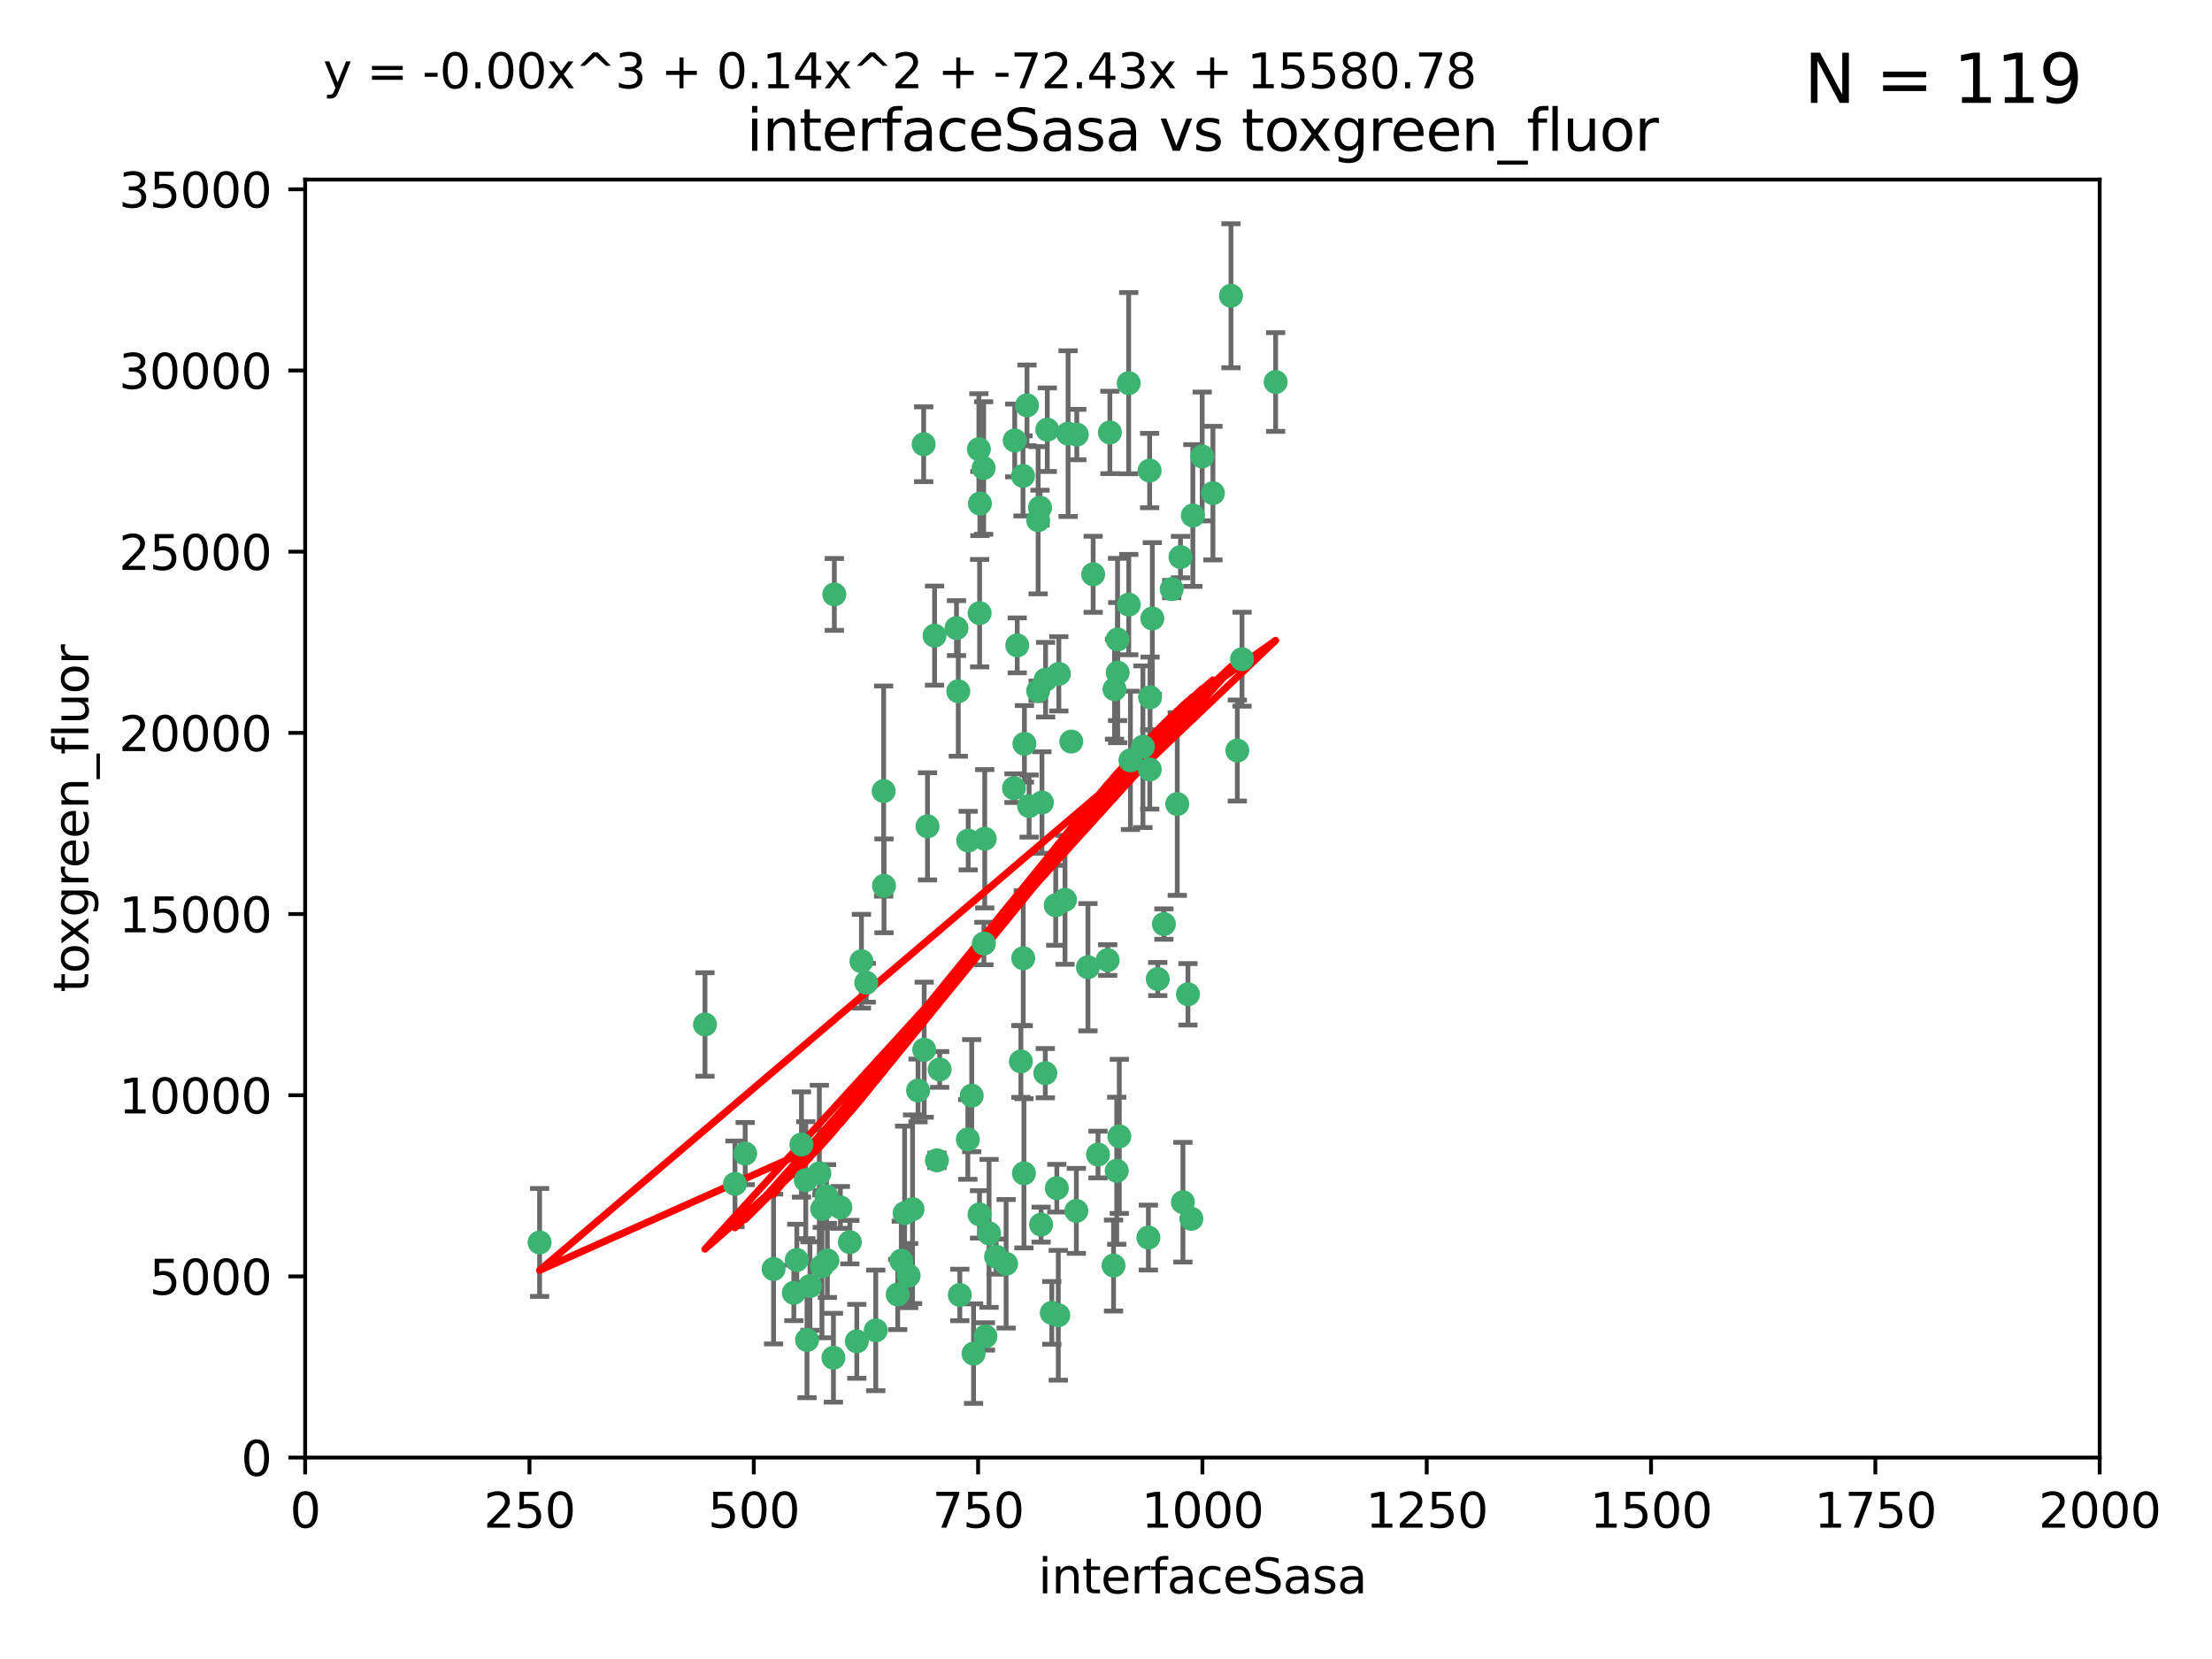 <?xml version="1.0" encoding="utf-8" standalone="no"?>
<!DOCTYPE svg PUBLIC "-//W3C//DTD SVG 1.1//EN"
  "http://www.w3.org/Graphics/SVG/1.1/DTD/svg11.dtd">
<svg xmlns:xlink="http://www.w3.org/1999/xlink" width="460.8pt" height="345.6pt" viewBox="0 0 460.8 345.6" xmlns="http://www.w3.org/2000/svg" version="1.1">
 <defs>
  <style type="text/css">*{stroke-linejoin: round; stroke-linecap: butt}</style>
 </defs>
 <g id="figure_1">
  <g id="patch_1">
   <path d="M 0 345.6 
L 460.8 345.6 
L 460.8 0 
L 0 0 
z
" style="fill: #ffffff"/>
  </g>
  <g id="axes_1">
   <g id="patch_2">
    <path d="M 63.571 303.64 
L 437.4 303.64 
L 437.4 37.411 
L 63.571 37.411 
z
" style="fill: #ffffff"/>
   </g>
   <g id="PathCollection_1">
    <defs>
     <path id="mb4fe0bce04" d="M 0 1.118 
C 0.297 1.118 0.581 1 0.791 0.791 
C 1 0.581 1.118 0.297 1.118 0 
C 1.118 -0.297 1 -0.581 0.791 -0.791 
C 0.581 -1 0.297 -1.118 0 -1.118 
C -0.297 -1.118 -0.581 -1 -0.791 -0.791 
C -1 -0.581 -1.118 -0.297 -1.118 0 
C -1.118 0.297 -1 0.581 -0.791 0.791 
C -0.581 1 -0.297 1.118 0 1.118 
z
" style="stroke: #3cb371"/>
    </defs>
    <g clip-path="url(#p6be5ffb773)">
     <use xlink:href="#mb4fe0bce04" x="239.489" y="98.026" style="fill: #3cb371; stroke: #3cb371"/>
     <use xlink:href="#mb4fe0bce04" x="250.437" y="95.094" style="fill: #3cb371; stroke: #3cb371"/>
     <use xlink:href="#mb4fe0bce04" x="218.168" y="89.516" style="fill: #3cb371; stroke: #3cb371"/>
     <use xlink:href="#mb4fe0bce04" x="265.738" y="79.578" style="fill: #3cb371; stroke: #3cb371"/>
     <use xlink:href="#mb4fe0bce04" x="245.919" y="116.045" style="fill: #3cb371; stroke: #3cb371"/>
     <use xlink:href="#mb4fe0bce04" x="252.676" y="102.727" style="fill: #3cb371; stroke: #3cb371"/>
     <use xlink:href="#mb4fe0bce04" x="240.054" y="128.839" style="fill: #3cb371; stroke: #3cb371"/>
     <use xlink:href="#mb4fe0bce04" x="258.734" y="137.321" style="fill: #3cb371; stroke: #3cb371"/>
     <use xlink:href="#mb4fe0bce04" x="235.488" y="158.394" style="fill: #3cb371; stroke: #3cb371"/>
     <use xlink:href="#mb4fe0bce04" x="211.385" y="91.754" style="fill: #3cb371; stroke: #3cb371"/>
     <use xlink:href="#mb4fe0bce04" x="235.142" y="125.947" style="fill: #3cb371; stroke: #3cb371"/>
     <use xlink:href="#mb4fe0bce04" x="223.161" y="154.483" style="fill: #3cb371; stroke: #3cb371"/>
     <use xlink:href="#mb4fe0bce04" x="248.491" y="107.386" style="fill: #3cb371; stroke: #3cb371"/>
     <use xlink:href="#mb4fe0bce04" x="227.725" y="119.635" style="fill: #3cb371; stroke: #3cb371"/>
     <use xlink:href="#mb4fe0bce04" x="235.125" y="79.819" style="fill: #3cb371; stroke: #3cb371"/>
     <use xlink:href="#mb4fe0bce04" x="244.091" y="122.72" style="fill: #3cb371; stroke: #3cb371"/>
     <use xlink:href="#mb4fe0bce04" x="241.185" y="203.953" style="fill: #3cb371; stroke: #3cb371"/>
     <use xlink:href="#mb4fe0bce04" x="211.908" y="134.443" style="fill: #3cb371; stroke: #3cb371"/>
     <use xlink:href="#mb4fe0bce04" x="231.211" y="90.084" style="fill: #3cb371; stroke: #3cb371"/>
     <use xlink:href="#mb4fe0bce04" x="213.404" y="154.954" style="fill: #3cb371; stroke: #3cb371"/>
     <use xlink:href="#mb4fe0bce04" x="204.131" y="104.896" style="fill: #3cb371; stroke: #3cb371"/>
     <use xlink:href="#mb4fe0bce04" x="257.757" y="156.348" style="fill: #3cb371; stroke: #3cb371"/>
     <use xlink:href="#mb4fe0bce04" x="216.658" y="105.756" style="fill: #3cb371; stroke: #3cb371"/>
     <use xlink:href="#mb4fe0bce04" x="204.916" y="97.498" style="fill: #3cb371; stroke: #3cb371"/>
     <use xlink:href="#mb4fe0bce04" x="192.417" y="92.545" style="fill: #3cb371; stroke: #3cb371"/>
     <use xlink:href="#mb4fe0bce04" x="216.269" y="143.916" style="fill: #3cb371; stroke: #3cb371"/>
     <use xlink:href="#mb4fe0bce04" x="222.501" y="90.332" style="fill: #3cb371; stroke: #3cb371"/>
     <use xlink:href="#mb4fe0bce04" x="230.751" y="200.005" style="fill: #3cb371; stroke: #3cb371"/>
     <use xlink:href="#mb4fe0bce04" x="199.256" y="130.84" style="fill: #3cb371; stroke: #3cb371"/>
     <use xlink:href="#mb4fe0bce04" x="216.882" y="255.109" style="fill: #3cb371; stroke: #3cb371"/>
     <use xlink:href="#mb4fe0bce04" x="213.159" y="199.62" style="fill: #3cb371; stroke: #3cb371"/>
     <use xlink:href="#mb4fe0bce04" x="216.26" y="108.373" style="fill: #3cb371; stroke: #3cb371"/>
     <use xlink:href="#mb4fe0bce04" x="220.577" y="140.37" style="fill: #3cb371; stroke: #3cb371"/>
     <use xlink:href="#mb4fe0bce04" x="217.06" y="167.179" style="fill: #3cb371; stroke: #3cb371"/>
     <use xlink:href="#mb4fe0bce04" x="214.383" y="167.916" style="fill: #3cb371; stroke: #3cb371"/>
     <use xlink:href="#mb4fe0bce04" x="203.92" y="93.572" style="fill: #3cb371; stroke: #3cb371"/>
     <use xlink:href="#mb4fe0bce04" x="204.073" y="127.738" style="fill: #3cb371; stroke: #3cb371"/>
     <use xlink:href="#mb4fe0bce04" x="239.579" y="145.262" style="fill: #3cb371; stroke: #3cb371"/>
     <use xlink:href="#mb4fe0bce04" x="221.863" y="187.448" style="fill: #3cb371; stroke: #3cb371"/>
     <use xlink:href="#mb4fe0bce04" x="232.833" y="140.122" style="fill: #3cb371; stroke: #3cb371"/>
     <use xlink:href="#mb4fe0bce04" x="232.635" y="243.887" style="fill: #3cb371; stroke: #3cb371"/>
     <use xlink:href="#mb4fe0bce04" x="256.433" y="61.614" style="fill: #3cb371; stroke: #3cb371"/>
     <use xlink:href="#mb4fe0bce04" x="219.927" y="188.597" style="fill: #3cb371; stroke: #3cb371"/>
     <use xlink:href="#mb4fe0bce04" x="213.94" y="84.44" style="fill: #3cb371; stroke: #3cb371"/>
     <use xlink:href="#mb4fe0bce04" x="194.686" y="132.411" style="fill: #3cb371; stroke: #3cb371"/>
     <use xlink:href="#mb4fe0bce04" x="248.185" y="253.893" style="fill: #3cb371; stroke: #3cb371"/>
     <use xlink:href="#mb4fe0bce04" x="220.157" y="247.522" style="fill: #3cb371; stroke: #3cb371"/>
     <use xlink:href="#mb4fe0bce04" x="213.11" y="99.14" style="fill: #3cb371; stroke: #3cb371"/>
     <use xlink:href="#mb4fe0bce04" x="180.458" y="204.723" style="fill: #3cb371; stroke: #3cb371"/>
     <use xlink:href="#mb4fe0bce04" x="211.23" y="164.19" style="fill: #3cb371; stroke: #3cb371"/>
     <use xlink:href="#mb4fe0bce04" x="238.093" y="155.561" style="fill: #3cb371; stroke: #3cb371"/>
     <use xlink:href="#mb4fe0bce04" x="199.626" y="143.999" style="fill: #3cb371; stroke: #3cb371"/>
     <use xlink:href="#mb4fe0bce04" x="246.424" y="250.441" style="fill: #3cb371; stroke: #3cb371"/>
     <use xlink:href="#mb4fe0bce04" x="193.215" y="172.143" style="fill: #3cb371; stroke: #3cb371"/>
     <use xlink:href="#mb4fe0bce04" x="232.811" y="133.213" style="fill: #3cb371; stroke: #3cb371"/>
     <use xlink:href="#mb4fe0bce04" x="224.314" y="90.523" style="fill: #3cb371; stroke: #3cb371"/>
     <use xlink:href="#mb4fe0bce04" x="202.811" y="281.982" style="fill: #3cb371; stroke: #3cb371"/>
     <use xlink:href="#mb4fe0bce04" x="231.97" y="263.634" style="fill: #3cb371; stroke: #3cb371"/>
     <use xlink:href="#mb4fe0bce04" x="239.516" y="160.289" style="fill: #3cb371; stroke: #3cb371"/>
     <use xlink:href="#mb4fe0bce04" x="205.288" y="278.401" style="fill: #3cb371; stroke: #3cb371"/>
     <use xlink:href="#mb4fe0bce04" x="165.37" y="269.321" style="fill: #3cb371; stroke: #3cb371"/>
     <use xlink:href="#mb4fe0bce04" x="204.964" y="196.552" style="fill: #3cb371; stroke: #3cb371"/>
     <use xlink:href="#mb4fe0bce04" x="190.099" y="251.902" style="fill: #3cb371; stroke: #3cb371"/>
     <use xlink:href="#mb4fe0bce04" x="209.591" y="263.272" style="fill: #3cb371; stroke: #3cb371"/>
     <use xlink:href="#mb4fe0bce04" x="212.669" y="221.118" style="fill: #3cb371; stroke: #3cb371"/>
     <use xlink:href="#mb4fe0bce04" x="205.136" y="174.728" style="fill: #3cb371; stroke: #3cb371"/>
     <use xlink:href="#mb4fe0bce04" x="201.621" y="237.366" style="fill: #3cb371; stroke: #3cb371"/>
     <use xlink:href="#mb4fe0bce04" x="213.303" y="244.424" style="fill: #3cb371; stroke: #3cb371"/>
     <use xlink:href="#mb4fe0bce04" x="161.148" y="264.357" style="fill: #3cb371; stroke: #3cb371"/>
     <use xlink:href="#mb4fe0bce04" x="217.815" y="141.593" style="fill: #3cb371; stroke: #3cb371"/>
     <use xlink:href="#mb4fe0bce04" x="201.69" y="175.112" style="fill: #3cb371; stroke: #3cb371"/>
     <use xlink:href="#mb4fe0bce04" x="199.948" y="269.764" style="fill: #3cb371; stroke: #3cb371"/>
     <use xlink:href="#mb4fe0bce04" x="247.473" y="207.131" style="fill: #3cb371; stroke: #3cb371"/>
     <use xlink:href="#mb4fe0bce04" x="242.461" y="192.502" style="fill: #3cb371; stroke: #3cb371"/>
     <use xlink:href="#mb4fe0bce04" x="175.066" y="251.524" style="fill: #3cb371; stroke: #3cb371"/>
     <use xlink:href="#mb4fe0bce04" x="233.172" y="236.725" style="fill: #3cb371; stroke: #3cb371"/>
     <use xlink:href="#mb4fe0bce04" x="206.043" y="256.937" style="fill: #3cb371; stroke: #3cb371"/>
     <use xlink:href="#mb4fe0bce04" x="192.525" y="218.674" style="fill: #3cb371; stroke: #3cb371"/>
     <use xlink:href="#mb4fe0bce04" x="184.082" y="164.794" style="fill: #3cb371; stroke: #3cb371"/>
     <use xlink:href="#mb4fe0bce04" x="207.501" y="261.772" style="fill: #3cb371; stroke: #3cb371"/>
     <use xlink:href="#mb4fe0bce04" x="187.755" y="262.628" style="fill: #3cb371; stroke: #3cb371"/>
     <use xlink:href="#mb4fe0bce04" x="172.357" y="262.571" style="fill: #3cb371; stroke: #3cb371"/>
     <use xlink:href="#mb4fe0bce04" x="165.991" y="262.474" style="fill: #3cb371; stroke: #3cb371"/>
     <use xlink:href="#mb4fe0bce04" x="232.174" y="143.576" style="fill: #3cb371; stroke: #3cb371"/>
     <use xlink:href="#mb4fe0bce04" x="239.228" y="257.808" style="fill: #3cb371; stroke: #3cb371"/>
     <use xlink:href="#mb4fe0bce04" x="179.453" y="200.236" style="fill: #3cb371; stroke: #3cb371"/>
     <use xlink:href="#mb4fe0bce04" x="167.858" y="245.856" style="fill: #3cb371; stroke: #3cb371"/>
     <use xlink:href="#mb4fe0bce04" x="166.957" y="238.42" style="fill: #3cb371; stroke: #3cb371"/>
     <use xlink:href="#mb4fe0bce04" x="224.222" y="252.246" style="fill: #3cb371; stroke: #3cb371"/>
     <use xlink:href="#mb4fe0bce04" x="228.736" y="240.511" style="fill: #3cb371; stroke: #3cb371"/>
     <use xlink:href="#mb4fe0bce04" x="112.41" y="258.827" style="fill: #3cb371; stroke: #3cb371"/>
     <use xlink:href="#mb4fe0bce04" x="171.281" y="251.838" style="fill: #3cb371; stroke: #3cb371"/>
     <use xlink:href="#mb4fe0bce04" x="178.488" y="279.423" style="fill: #3cb371; stroke: #3cb371"/>
     <use xlink:href="#mb4fe0bce04" x="245.245" y="167.495" style="fill: #3cb371; stroke: #3cb371"/>
     <use xlink:href="#mb4fe0bce04" x="188.445" y="252.723" style="fill: #3cb371; stroke: #3cb371"/>
     <use xlink:href="#mb4fe0bce04" x="217.757" y="223.562" style="fill: #3cb371; stroke: #3cb371"/>
     <use xlink:href="#mb4fe0bce04" x="170.686" y="244.428" style="fill: #3cb371; stroke: #3cb371"/>
     <use xlink:href="#mb4fe0bce04" x="173.619" y="282.837" style="fill: #3cb371; stroke: #3cb371"/>
     <use xlink:href="#mb4fe0bce04" x="172.183" y="249.211" style="fill: #3cb371; stroke: #3cb371"/>
     <use xlink:href="#mb4fe0bce04" x="191.245" y="227.169" style="fill: #3cb371; stroke: #3cb371"/>
     <use xlink:href="#mb4fe0bce04" x="220.46" y="273.991" style="fill: #3cb371; stroke: #3cb371"/>
     <use xlink:href="#mb4fe0bce04" x="173.806" y="123.828" style="fill: #3cb371; stroke: #3cb371"/>
     <use xlink:href="#mb4fe0bce04" x="155.238" y="240.314" style="fill: #3cb371; stroke: #3cb371"/>
     <use xlink:href="#mb4fe0bce04" x="195.181" y="241.718" style="fill: #3cb371; stroke: #3cb371"/>
     <use xlink:href="#mb4fe0bce04" x="168.116" y="279.141" style="fill: #3cb371; stroke: #3cb371"/>
     <use xlink:href="#mb4fe0bce04" x="204.052" y="252.978" style="fill: #3cb371; stroke: #3cb371"/>
     <use xlink:href="#mb4fe0bce04" x="187.013" y="269.669" style="fill: #3cb371; stroke: #3cb371"/>
     <use xlink:href="#mb4fe0bce04" x="195.744" y="222.785" style="fill: #3cb371; stroke: #3cb371"/>
     <use xlink:href="#mb4fe0bce04" x="189.29" y="265.728" style="fill: #3cb371; stroke: #3cb371"/>
     <use xlink:href="#mb4fe0bce04" x="219.112" y="273.493" style="fill: #3cb371; stroke: #3cb371"/>
     <use xlink:href="#mb4fe0bce04" x="182.439" y="277.145" style="fill: #3cb371; stroke: #3cb371"/>
     <use xlink:href="#mb4fe0bce04" x="226.639" y="201.488" style="fill: #3cb371; stroke: #3cb371"/>
     <use xlink:href="#mb4fe0bce04" x="171.225" y="263.81" style="fill: #3cb371; stroke: #3cb371"/>
     <use xlink:href="#mb4fe0bce04" x="184.157" y="184.534" style="fill: #3cb371; stroke: #3cb371"/>
     <use xlink:href="#mb4fe0bce04" x="177.039" y="258.759" style="fill: #3cb371; stroke: #3cb371"/>
     <use xlink:href="#mb4fe0bce04" x="153.109" y="246.624" style="fill: #3cb371; stroke: #3cb371"/>
     <use xlink:href="#mb4fe0bce04" x="168.733" y="267.91" style="fill: #3cb371; stroke: #3cb371"/>
     <use xlink:href="#mb4fe0bce04" x="146.862" y="213.42" style="fill: #3cb371; stroke: #3cb371"/>
     <use xlink:href="#mb4fe0bce04" x="202.428" y="228.248" style="fill: #3cb371; stroke: #3cb371"/>
    </g>
   </g>
   <g id="matplotlib.axis_1">
    <g id="xtick_1">
     <g id="line2d_1">
      <defs>
       <path id="m3a4d2fe401" d="M 0 0 
L 0 3.5 
" style="stroke: #000000; stroke-width: 0.8"/>
      </defs>
      <g>
       <use xlink:href="#m3a4d2fe401" x="63.571" y="303.64" style="stroke: #000000; stroke-width: 0.8"/>
      </g>
     </g>
     <g id="text_1">
      <!-- 0 -->
      <g transform="translate(60.39 318.238)scale(0.1 -0.1)">
       <defs>
        <path id="DejaVuSans-30" d="M 2034 4250 
Q 1547 4250 1301 3770 
Q 1056 3291 1056 2328 
Q 1056 1369 1301 889 
Q 1547 409 2034 409 
Q 2525 409 2770 889 
Q 3016 1369 3016 2328 
Q 3016 3291 2770 3770 
Q 2525 4250 2034 4250 
z
M 2034 4750 
Q 2819 4750 3233 4129 
Q 3647 3509 3647 2328 
Q 3647 1150 3233 529 
Q 2819 -91 2034 -91 
Q 1250 -91 836 529 
Q 422 1150 422 2328 
Q 422 3509 836 4129 
Q 1250 4750 2034 4750 
z
" transform="scale(0.016)"/>
       </defs>
       <use xlink:href="#DejaVuSans-30"/>
      </g>
     </g>
    </g>
    <g id="xtick_2">
     <g id="line2d_2">
      <g>
       <use xlink:href="#m3a4d2fe401" x="110.3" y="303.64" style="stroke: #000000; stroke-width: 0.8"/>
      </g>
     </g>
     <g id="text_2">
      <!-- 250 -->
      <g transform="translate(100.756 318.238)scale(0.1 -0.1)">
       <defs>
        <path id="DejaVuSans-32" d="M 1228 531 
L 3431 531 
L 3431 0 
L 469 0 
L 469 531 
Q 828 903 1448 1529 
Q 2069 2156 2228 2338 
Q 2531 2678 2651 2914 
Q 2772 3150 2772 3378 
Q 2772 3750 2511 3984 
Q 2250 4219 1831 4219 
Q 1534 4219 1204 4116 
Q 875 4013 500 3803 
L 500 4441 
Q 881 4594 1212 4672 
Q 1544 4750 1819 4750 
Q 2544 4750 2975 4387 
Q 3406 4025 3406 3419 
Q 3406 3131 3298 2873 
Q 3191 2616 2906 2266 
Q 2828 2175 2409 1742 
Q 1991 1309 1228 531 
z
" transform="scale(0.016)"/>
        <path id="DejaVuSans-35" d="M 691 4666 
L 3169 4666 
L 3169 4134 
L 1269 4134 
L 1269 2991 
Q 1406 3038 1543 3061 
Q 1681 3084 1819 3084 
Q 2600 3084 3056 2656 
Q 3513 2228 3513 1497 
Q 3513 744 3044 326 
Q 2575 -91 1722 -91 
Q 1428 -91 1123 -41 
Q 819 9 494 109 
L 494 744 
Q 775 591 1075 516 
Q 1375 441 1709 441 
Q 2250 441 2565 725 
Q 2881 1009 2881 1497 
Q 2881 1984 2565 2268 
Q 2250 2553 1709 2553 
Q 1456 2553 1204 2497 
Q 953 2441 691 2322 
L 691 4666 
z
" transform="scale(0.016)"/>
       </defs>
       <use xlink:href="#DejaVuSans-32"/>
       <use xlink:href="#DejaVuSans-35" x="63.623"/>
       <use xlink:href="#DejaVuSans-30" x="127.246"/>
      </g>
     </g>
    </g>
    <g id="xtick_3">
     <g id="line2d_3">
      <g>
       <use xlink:href="#m3a4d2fe401" x="157.028" y="303.64" style="stroke: #000000; stroke-width: 0.8"/>
      </g>
     </g>
     <g id="text_3">
      <!-- 500 -->
      <g transform="translate(147.485 318.238)scale(0.1 -0.1)">
       <use xlink:href="#DejaVuSans-35"/>
       <use xlink:href="#DejaVuSans-30" x="63.623"/>
       <use xlink:href="#DejaVuSans-30" x="127.246"/>
      </g>
     </g>
    </g>
    <g id="xtick_4">
     <g id="line2d_4">
      <g>
       <use xlink:href="#m3a4d2fe401" x="203.757" y="303.64" style="stroke: #000000; stroke-width: 0.8"/>
      </g>
     </g>
     <g id="text_4">
      <!-- 750 -->
      <g transform="translate(194.213 318.238)scale(0.1 -0.1)">
       <defs>
        <path id="DejaVuSans-37" d="M 525 4666 
L 3525 4666 
L 3525 4397 
L 1831 0 
L 1172 0 
L 2766 4134 
L 525 4134 
L 525 4666 
z
" transform="scale(0.016)"/>
       </defs>
       <use xlink:href="#DejaVuSans-37"/>
       <use xlink:href="#DejaVuSans-35" x="63.623"/>
       <use xlink:href="#DejaVuSans-30" x="127.246"/>
      </g>
     </g>
    </g>
    <g id="xtick_5">
     <g id="line2d_5">
      <g>
       <use xlink:href="#m3a4d2fe401" x="250.486" y="303.64" style="stroke: #000000; stroke-width: 0.8"/>
      </g>
     </g>
     <g id="text_5">
      <!-- 1000 -->
      <g transform="translate(237.761 318.238)scale(0.1 -0.1)">
       <defs>
        <path id="DejaVuSans-31" d="M 794 531 
L 1825 531 
L 1825 4091 
L 703 3866 
L 703 4441 
L 1819 4666 
L 2450 4666 
L 2450 531 
L 3481 531 
L 3481 0 
L 794 0 
L 794 531 
z
" transform="scale(0.016)"/>
       </defs>
       <use xlink:href="#DejaVuSans-31"/>
       <use xlink:href="#DejaVuSans-30" x="63.623"/>
       <use xlink:href="#DejaVuSans-30" x="127.246"/>
       <use xlink:href="#DejaVuSans-30" x="190.869"/>
      </g>
     </g>
    </g>
    <g id="xtick_6">
     <g id="line2d_6">
      <g>
       <use xlink:href="#m3a4d2fe401" x="297.214" y="303.64" style="stroke: #000000; stroke-width: 0.8"/>
      </g>
     </g>
     <g id="text_6">
      <!-- 1250 -->
      <g transform="translate(284.489 318.238)scale(0.1 -0.1)">
       <use xlink:href="#DejaVuSans-31"/>
       <use xlink:href="#DejaVuSans-32" x="63.623"/>
       <use xlink:href="#DejaVuSans-35" x="127.246"/>
       <use xlink:href="#DejaVuSans-30" x="190.869"/>
      </g>
     </g>
    </g>
    <g id="xtick_7">
     <g id="line2d_7">
      <g>
       <use xlink:href="#m3a4d2fe401" x="343.943" y="303.64" style="stroke: #000000; stroke-width: 0.8"/>
      </g>
     </g>
     <g id="text_7">
      <!-- 1500 -->
      <g transform="translate(331.218 318.238)scale(0.1 -0.1)">
       <use xlink:href="#DejaVuSans-31"/>
       <use xlink:href="#DejaVuSans-35" x="63.623"/>
       <use xlink:href="#DejaVuSans-30" x="127.246"/>
       <use xlink:href="#DejaVuSans-30" x="190.869"/>
      </g>
     </g>
    </g>
    <g id="xtick_8">
     <g id="line2d_8">
      <g>
       <use xlink:href="#m3a4d2fe401" x="390.671" y="303.64" style="stroke: #000000; stroke-width: 0.8"/>
      </g>
     </g>
     <g id="text_8">
      <!-- 1750 -->
      <g transform="translate(377.946 318.238)scale(0.1 -0.1)">
       <use xlink:href="#DejaVuSans-31"/>
       <use xlink:href="#DejaVuSans-37" x="63.623"/>
       <use xlink:href="#DejaVuSans-35" x="127.246"/>
       <use xlink:href="#DejaVuSans-30" x="190.869"/>
      </g>
     </g>
    </g>
    <g id="xtick_9">
     <g id="line2d_9">
      <g>
       <use xlink:href="#m3a4d2fe401" x="437.4" y="303.64" style="stroke: #000000; stroke-width: 0.8"/>
      </g>
     </g>
     <g id="text_9">
      <!-- 2000 -->
      <g transform="translate(424.675 318.238)scale(0.1 -0.1)">
       <use xlink:href="#DejaVuSans-32"/>
       <use xlink:href="#DejaVuSans-30" x="63.623"/>
       <use xlink:href="#DejaVuSans-30" x="127.246"/>
       <use xlink:href="#DejaVuSans-30" x="190.869"/>
      </g>
     </g>
    </g>
    <g id="text_10">
     <!-- interfaceSasa -->
     <g transform="translate(216.279 331.917)scale(0.1 -0.1)">
      <defs>
       <path id="DejaVuSans-69" d="M 603 3500 
L 1178 3500 
L 1178 0 
L 603 0 
L 603 3500 
z
M 603 4863 
L 1178 4863 
L 1178 4134 
L 603 4134 
L 603 4863 
z
" transform="scale(0.016)"/>
       <path id="DejaVuSans-6e" d="M 3513 2113 
L 3513 0 
L 2938 0 
L 2938 2094 
Q 2938 2591 2744 2837 
Q 2550 3084 2163 3084 
Q 1697 3084 1428 2787 
Q 1159 2491 1159 1978 
L 1159 0 
L 581 0 
L 581 3500 
L 1159 3500 
L 1159 2956 
Q 1366 3272 1645 3428 
Q 1925 3584 2291 3584 
Q 2894 3584 3203 3211 
Q 3513 2838 3513 2113 
z
" transform="scale(0.016)"/>
       <path id="DejaVuSans-74" d="M 1172 4494 
L 1172 3500 
L 2356 3500 
L 2356 3053 
L 1172 3053 
L 1172 1153 
Q 1172 725 1289 603 
Q 1406 481 1766 481 
L 2356 481 
L 2356 0 
L 1766 0 
Q 1100 0 847 248 
Q 594 497 594 1153 
L 594 3053 
L 172 3053 
L 172 3500 
L 594 3500 
L 594 4494 
L 1172 4494 
z
" transform="scale(0.016)"/>
       <path id="DejaVuSans-65" d="M 3597 1894 
L 3597 1613 
L 953 1613 
Q 991 1019 1311 708 
Q 1631 397 2203 397 
Q 2534 397 2845 478 
Q 3156 559 3463 722 
L 3463 178 
Q 3153 47 2828 -22 
Q 2503 -91 2169 -91 
Q 1331 -91 842 396 
Q 353 884 353 1716 
Q 353 2575 817 3079 
Q 1281 3584 2069 3584 
Q 2775 3584 3186 3129 
Q 3597 2675 3597 1894 
z
M 3022 2063 
Q 3016 2534 2758 2815 
Q 2500 3097 2075 3097 
Q 1594 3097 1305 2825 
Q 1016 2553 972 2059 
L 3022 2063 
z
" transform="scale(0.016)"/>
       <path id="DejaVuSans-72" d="M 2631 2963 
Q 2534 3019 2420 3045 
Q 2306 3072 2169 3072 
Q 1681 3072 1420 2755 
Q 1159 2438 1159 1844 
L 1159 0 
L 581 0 
L 581 3500 
L 1159 3500 
L 1159 2956 
Q 1341 3275 1631 3429 
Q 1922 3584 2338 3584 
Q 2397 3584 2469 3576 
Q 2541 3569 2628 3553 
L 2631 2963 
z
" transform="scale(0.016)"/>
       <path id="DejaVuSans-66" d="M 2375 4863 
L 2375 4384 
L 1825 4384 
Q 1516 4384 1395 4259 
Q 1275 4134 1275 3809 
L 1275 3500 
L 2222 3500 
L 2222 3053 
L 1275 3053 
L 1275 0 
L 697 0 
L 697 3053 
L 147 3053 
L 147 3500 
L 697 3500 
L 697 3744 
Q 697 4328 969 4595 
Q 1241 4863 1831 4863 
L 2375 4863 
z
" transform="scale(0.016)"/>
       <path id="DejaVuSans-61" d="M 2194 1759 
Q 1497 1759 1228 1600 
Q 959 1441 959 1056 
Q 959 750 1161 570 
Q 1363 391 1709 391 
Q 2188 391 2477 730 
Q 2766 1069 2766 1631 
L 2766 1759 
L 2194 1759 
z
M 3341 1997 
L 3341 0 
L 2766 0 
L 2766 531 
Q 2569 213 2275 61 
Q 1981 -91 1556 -91 
Q 1019 -91 701 211 
Q 384 513 384 1019 
Q 384 1609 779 1909 
Q 1175 2209 1959 2209 
L 2766 2209 
L 2766 2266 
Q 2766 2663 2505 2880 
Q 2244 3097 1772 3097 
Q 1472 3097 1187 3025 
Q 903 2953 641 2809 
L 641 3341 
Q 956 3463 1253 3523 
Q 1550 3584 1831 3584 
Q 2591 3584 2966 3190 
Q 3341 2797 3341 1997 
z
" transform="scale(0.016)"/>
       <path id="DejaVuSans-63" d="M 3122 3366 
L 3122 2828 
Q 2878 2963 2633 3030 
Q 2388 3097 2138 3097 
Q 1578 3097 1268 2742 
Q 959 2388 959 1747 
Q 959 1106 1268 751 
Q 1578 397 2138 397 
Q 2388 397 2633 464 
Q 2878 531 3122 666 
L 3122 134 
Q 2881 22 2623 -34 
Q 2366 -91 2075 -91 
Q 1284 -91 818 406 
Q 353 903 353 1747 
Q 353 2603 823 3093 
Q 1294 3584 2113 3584 
Q 2378 3584 2631 3529 
Q 2884 3475 3122 3366 
z
" transform="scale(0.016)"/>
       <path id="DejaVuSans-53" d="M 3425 4513 
L 3425 3897 
Q 3066 4069 2747 4153 
Q 2428 4238 2131 4238 
Q 1616 4238 1336 4038 
Q 1056 3838 1056 3469 
Q 1056 3159 1242 3001 
Q 1428 2844 1947 2747 
L 2328 2669 
Q 3034 2534 3370 2195 
Q 3706 1856 3706 1288 
Q 3706 609 3251 259 
Q 2797 -91 1919 -91 
Q 1588 -91 1214 -16 
Q 841 59 441 206 
L 441 856 
Q 825 641 1194 531 
Q 1563 422 1919 422 
Q 2459 422 2753 634 
Q 3047 847 3047 1241 
Q 3047 1584 2836 1778 
Q 2625 1972 2144 2069 
L 1759 2144 
Q 1053 2284 737 2584 
Q 422 2884 422 3419 
Q 422 4038 858 4394 
Q 1294 4750 2059 4750 
Q 2388 4750 2728 4690 
Q 3069 4631 3425 4513 
z
" transform="scale(0.016)"/>
       <path id="DejaVuSans-73" d="M 2834 3397 
L 2834 2853 
Q 2591 2978 2328 3040 
Q 2066 3103 1784 3103 
Q 1356 3103 1142 2972 
Q 928 2841 928 2578 
Q 928 2378 1081 2264 
Q 1234 2150 1697 2047 
L 1894 2003 
Q 2506 1872 2764 1633 
Q 3022 1394 3022 966 
Q 3022 478 2636 193 
Q 2250 -91 1575 -91 
Q 1294 -91 989 -36 
Q 684 19 347 128 
L 347 722 
Q 666 556 975 473 
Q 1284 391 1588 391 
Q 1994 391 2212 530 
Q 2431 669 2431 922 
Q 2431 1156 2273 1281 
Q 2116 1406 1581 1522 
L 1381 1569 
Q 847 1681 609 1914 
Q 372 2147 372 2553 
Q 372 3047 722 3315 
Q 1072 3584 1716 3584 
Q 2034 3584 2315 3537 
Q 2597 3491 2834 3397 
z
" transform="scale(0.016)"/>
      </defs>
      <use xlink:href="#DejaVuSans-69"/>
      <use xlink:href="#DejaVuSans-6e" x="27.783"/>
      <use xlink:href="#DejaVuSans-74" x="91.162"/>
      <use xlink:href="#DejaVuSans-65" x="130.371"/>
      <use xlink:href="#DejaVuSans-72" x="191.895"/>
      <use xlink:href="#DejaVuSans-66" x="233.008"/>
      <use xlink:href="#DejaVuSans-61" x="268.213"/>
      <use xlink:href="#DejaVuSans-63" x="329.492"/>
      <use xlink:href="#DejaVuSans-65" x="384.473"/>
      <use xlink:href="#DejaVuSans-53" x="445.996"/>
      <use xlink:href="#DejaVuSans-61" x="509.473"/>
      <use xlink:href="#DejaVuSans-73" x="570.752"/>
      <use xlink:href="#DejaVuSans-61" x="622.852"/>
     </g>
    </g>
   </g>
   <g id="matplotlib.axis_2">
    <g id="ytick_1">
     <g id="line2d_10">
      <defs>
       <path id="mdadcba2427" d="M 0 0 
L -3.5 0 
" style="stroke: #000000; stroke-width: 0.8"/>
      </defs>
      <g>
       <use xlink:href="#mdadcba2427" x="63.571" y="303.64" style="stroke: #000000; stroke-width: 0.8"/>
      </g>
     </g>
     <g id="text_11">
      <!-- 0 -->
      <g transform="translate(50.209 307.439)scale(0.1 -0.1)">
       <use xlink:href="#DejaVuSans-30"/>
      </g>
     </g>
    </g>
    <g id="ytick_2">
     <g id="line2d_11">
      <g>
       <use xlink:href="#mdadcba2427" x="63.571" y="265.897" style="stroke: #000000; stroke-width: 0.8"/>
      </g>
     </g>
     <g id="text_12">
      <!-- 5000 -->
      <g transform="translate(31.121 269.696)scale(0.1 -0.1)">
       <use xlink:href="#DejaVuSans-35"/>
       <use xlink:href="#DejaVuSans-30" x="63.623"/>
       <use xlink:href="#DejaVuSans-30" x="127.246"/>
       <use xlink:href="#DejaVuSans-30" x="190.869"/>
      </g>
     </g>
    </g>
    <g id="ytick_3">
     <g id="line2d_12">
      <g>
       <use xlink:href="#mdadcba2427" x="63.571" y="228.154" style="stroke: #000000; stroke-width: 0.8"/>
      </g>
     </g>
     <g id="text_13">
      <!-- 10000 -->
      <g transform="translate(24.759 231.953)scale(0.1 -0.1)">
       <use xlink:href="#DejaVuSans-31"/>
       <use xlink:href="#DejaVuSans-30" x="63.623"/>
       <use xlink:href="#DejaVuSans-30" x="127.246"/>
       <use xlink:href="#DejaVuSans-30" x="190.869"/>
       <use xlink:href="#DejaVuSans-30" x="254.492"/>
      </g>
     </g>
    </g>
    <g id="ytick_4">
     <g id="line2d_13">
      <g>
       <use xlink:href="#mdadcba2427" x="63.571" y="190.411" style="stroke: #000000; stroke-width: 0.8"/>
      </g>
     </g>
     <g id="text_14">
      <!-- 15000 -->
      <g transform="translate(24.759 194.21)scale(0.1 -0.1)">
       <use xlink:href="#DejaVuSans-31"/>
       <use xlink:href="#DejaVuSans-35" x="63.623"/>
       <use xlink:href="#DejaVuSans-30" x="127.246"/>
       <use xlink:href="#DejaVuSans-30" x="190.869"/>
       <use xlink:href="#DejaVuSans-30" x="254.492"/>
      </g>
     </g>
    </g>
    <g id="ytick_5">
     <g id="line2d_14">
      <g>
       <use xlink:href="#mdadcba2427" x="63.571" y="152.668" style="stroke: #000000; stroke-width: 0.8"/>
      </g>
     </g>
     <g id="text_15">
      <!-- 20000 -->
      <g transform="translate(24.759 156.467)scale(0.1 -0.1)">
       <use xlink:href="#DejaVuSans-32"/>
       <use xlink:href="#DejaVuSans-30" x="63.623"/>
       <use xlink:href="#DejaVuSans-30" x="127.246"/>
       <use xlink:href="#DejaVuSans-30" x="190.869"/>
       <use xlink:href="#DejaVuSans-30" x="254.492"/>
      </g>
     </g>
    </g>
    <g id="ytick_6">
     <g id="line2d_15">
      <g>
       <use xlink:href="#mdadcba2427" x="63.571" y="114.925" style="stroke: #000000; stroke-width: 0.8"/>
      </g>
     </g>
     <g id="text_16">
      <!-- 25000 -->
      <g transform="translate(24.759 118.724)scale(0.1 -0.1)">
       <use xlink:href="#DejaVuSans-32"/>
       <use xlink:href="#DejaVuSans-35" x="63.623"/>
       <use xlink:href="#DejaVuSans-30" x="127.246"/>
       <use xlink:href="#DejaVuSans-30" x="190.869"/>
       <use xlink:href="#DejaVuSans-30" x="254.492"/>
      </g>
     </g>
    </g>
    <g id="ytick_7">
     <g id="line2d_16">
      <g>
       <use xlink:href="#mdadcba2427" x="63.571" y="77.181" style="stroke: #000000; stroke-width: 0.8"/>
      </g>
     </g>
     <g id="text_17">
      <!-- 30000 -->
      <g transform="translate(24.759 80.981)scale(0.1 -0.1)">
       <defs>
        <path id="DejaVuSans-33" d="M 2597 2516 
Q 3050 2419 3304 2112 
Q 3559 1806 3559 1356 
Q 3559 666 3084 287 
Q 2609 -91 1734 -91 
Q 1441 -91 1130 -33 
Q 819 25 488 141 
L 488 750 
Q 750 597 1062 519 
Q 1375 441 1716 441 
Q 2309 441 2620 675 
Q 2931 909 2931 1356 
Q 2931 1769 2642 2001 
Q 2353 2234 1838 2234 
L 1294 2234 
L 1294 2753 
L 1863 2753 
Q 2328 2753 2575 2939 
Q 2822 3125 2822 3475 
Q 2822 3834 2567 4026 
Q 2313 4219 1838 4219 
Q 1578 4219 1281 4162 
Q 984 4106 628 3988 
L 628 4550 
Q 988 4650 1302 4700 
Q 1616 4750 1894 4750 
Q 2613 4750 3031 4423 
Q 3450 4097 3450 3541 
Q 3450 3153 3228 2886 
Q 3006 2619 2597 2516 
z
" transform="scale(0.016)"/>
       </defs>
       <use xlink:href="#DejaVuSans-33"/>
       <use xlink:href="#DejaVuSans-30" x="63.623"/>
       <use xlink:href="#DejaVuSans-30" x="127.246"/>
       <use xlink:href="#DejaVuSans-30" x="190.869"/>
       <use xlink:href="#DejaVuSans-30" x="254.492"/>
      </g>
     </g>
    </g>
    <g id="ytick_8">
     <g id="line2d_17">
      <g>
       <use xlink:href="#mdadcba2427" x="63.571" y="39.438" style="stroke: #000000; stroke-width: 0.8"/>
      </g>
     </g>
     <g id="text_18">
      <!-- 35000 -->
      <g transform="translate(24.759 43.238)scale(0.1 -0.1)">
       <use xlink:href="#DejaVuSans-33"/>
       <use xlink:href="#DejaVuSans-35" x="63.623"/>
       <use xlink:href="#DejaVuSans-30" x="127.246"/>
       <use xlink:href="#DejaVuSans-30" x="190.869"/>
       <use xlink:href="#DejaVuSans-30" x="254.492"/>
      </g>
     </g>
    </g>
    <g id="text_19">
     <!-- toxgreen_fluor -->
     <g transform="translate(18.401 206.72)rotate(-90)scale(0.1 -0.1)">
      <defs>
       <path id="DejaVuSans-6f" d="M 1959 3097 
Q 1497 3097 1228 2736 
Q 959 2375 959 1747 
Q 959 1119 1226 758 
Q 1494 397 1959 397 
Q 2419 397 2687 759 
Q 2956 1122 2956 1747 
Q 2956 2369 2687 2733 
Q 2419 3097 1959 3097 
z
M 1959 3584 
Q 2709 3584 3137 3096 
Q 3566 2609 3566 1747 
Q 3566 888 3137 398 
Q 2709 -91 1959 -91 
Q 1206 -91 779 398 
Q 353 888 353 1747 
Q 353 2609 779 3096 
Q 1206 3584 1959 3584 
z
" transform="scale(0.016)"/>
       <path id="DejaVuSans-78" d="M 3513 3500 
L 2247 1797 
L 3578 0 
L 2900 0 
L 1881 1375 
L 863 0 
L 184 0 
L 1544 1831 
L 300 3500 
L 978 3500 
L 1906 2253 
L 2834 3500 
L 3513 3500 
z
" transform="scale(0.016)"/>
       <path id="DejaVuSans-67" d="M 2906 1791 
Q 2906 2416 2648 2759 
Q 2391 3103 1925 3103 
Q 1463 3103 1205 2759 
Q 947 2416 947 1791 
Q 947 1169 1205 825 
Q 1463 481 1925 481 
Q 2391 481 2648 825 
Q 2906 1169 2906 1791 
z
M 3481 434 
Q 3481 -459 3084 -895 
Q 2688 -1331 1869 -1331 
Q 1566 -1331 1297 -1286 
Q 1028 -1241 775 -1147 
L 775 -588 
Q 1028 -725 1275 -790 
Q 1522 -856 1778 -856 
Q 2344 -856 2625 -561 
Q 2906 -266 2906 331 
L 2906 616 
Q 2728 306 2450 153 
Q 2172 0 1784 0 
Q 1141 0 747 490 
Q 353 981 353 1791 
Q 353 2603 747 3093 
Q 1141 3584 1784 3584 
Q 2172 3584 2450 3431 
Q 2728 3278 2906 2969 
L 2906 3500 
L 3481 3500 
L 3481 434 
z
" transform="scale(0.016)"/>
       <path id="DejaVuSans-5f" d="M 3263 -1063 
L 3263 -1509 
L -63 -1509 
L -63 -1063 
L 3263 -1063 
z
" transform="scale(0.016)"/>
       <path id="DejaVuSans-6c" d="M 603 4863 
L 1178 4863 
L 1178 0 
L 603 0 
L 603 4863 
z
" transform="scale(0.016)"/>
       <path id="DejaVuSans-75" d="M 544 1381 
L 544 3500 
L 1119 3500 
L 1119 1403 
Q 1119 906 1312 657 
Q 1506 409 1894 409 
Q 2359 409 2629 706 
Q 2900 1003 2900 1516 
L 2900 3500 
L 3475 3500 
L 3475 0 
L 2900 0 
L 2900 538 
Q 2691 219 2414 64 
Q 2138 -91 1772 -91 
Q 1169 -91 856 284 
Q 544 659 544 1381 
z
M 1991 3584 
L 1991 3584 
z
" transform="scale(0.016)"/>
      </defs>
      <use xlink:href="#DejaVuSans-74"/>
      <use xlink:href="#DejaVuSans-6f" x="39.209"/>
      <use xlink:href="#DejaVuSans-78" x="97.266"/>
      <use xlink:href="#DejaVuSans-67" x="156.445"/>
      <use xlink:href="#DejaVuSans-72" x="219.922"/>
      <use xlink:href="#DejaVuSans-65" x="258.785"/>
      <use xlink:href="#DejaVuSans-65" x="320.309"/>
      <use xlink:href="#DejaVuSans-6e" x="381.832"/>
      <use xlink:href="#DejaVuSans-5f" x="445.211"/>
      <use xlink:href="#DejaVuSans-66" x="495.211"/>
      <use xlink:href="#DejaVuSans-6c" x="530.416"/>
      <use xlink:href="#DejaVuSans-75" x="558.199"/>
      <use xlink:href="#DejaVuSans-6f" x="621.578"/>
      <use xlink:href="#DejaVuSans-72" x="682.76"/>
     </g>
    </g>
   </g>
   <g id="LineCollection_1">
    <path d="M 239.489 105.772 
L 239.489 90.281 
" clip-path="url(#p6be5ffb773)" style="fill: none; stroke: #696969"/>
    <path d="M 250.437 108.514 
L 250.437 81.675 
" clip-path="url(#p6be5ffb773)" style="fill: none; stroke: #696969"/>
    <path d="M 218.168 98.217 
L 218.168 80.815 
" clip-path="url(#p6be5ffb773)" style="fill: none; stroke: #696969"/>
    <path d="M 265.738 89.863 
L 265.738 69.294 
" clip-path="url(#p6be5ffb773)" style="fill: none; stroke: #696969"/>
    <path d="M 245.919 120.361 
L 245.919 111.729 
" clip-path="url(#p6be5ffb773)" style="fill: none; stroke: #696969"/>
    <path d="M 252.676 116.638 
L 252.676 88.815 
" clip-path="url(#p6be5ffb773)" style="fill: none; stroke: #696969"/>
    <path d="M 240.054 144.637 
L 240.054 113.041 
" clip-path="url(#p6be5ffb773)" style="fill: none; stroke: #696969"/>
    <path d="M 258.734 147.102 
L 258.734 127.541 
" clip-path="url(#p6be5ffb773)" style="fill: none; stroke: #696969"/>
    <path d="M 235.488 172.807 
L 235.488 143.981 
" clip-path="url(#p6be5ffb773)" style="fill: none; stroke: #696969"/>
    <path d="M 211.385 99.334 
L 211.385 84.174 
" clip-path="url(#p6be5ffb773)" style="fill: none; stroke: #696969"/>
    <path d="M 235.142 136.397 
L 235.142 115.497 
" clip-path="url(#p6be5ffb773)" style="fill: none; stroke: #696969"/>
    <path d="M 223.161 155.048 
L 223.161 153.918 
" clip-path="url(#p6be5ffb773)" style="fill: none; stroke: #696969"/>
    <path d="M 248.491 122.155 
L 248.491 92.617 
" clip-path="url(#p6be5ffb773)" style="fill: none; stroke: #696969"/>
    <path d="M 227.725 127.554 
L 227.725 111.717 
" clip-path="url(#p6be5ffb773)" style="fill: none; stroke: #696969"/>
    <path d="M 235.125 98.693 
L 235.125 60.945 
" clip-path="url(#p6be5ffb773)" style="fill: none; stroke: #696969"/>
    <path d="M 244.091 124.514 
L 244.091 120.926 
" clip-path="url(#p6be5ffb773)" style="fill: none; stroke: #696969"/>
    <path d="M 241.185 207.405 
L 241.185 200.501 
" clip-path="url(#p6be5ffb773)" style="fill: none; stroke: #696969"/>
    <path d="M 211.908 140.163 
L 211.908 128.724 
" clip-path="url(#p6be5ffb773)" style="fill: none; stroke: #696969"/>
    <path d="M 231.211 98.668 
L 231.211 81.501 
" clip-path="url(#p6be5ffb773)" style="fill: none; stroke: #696969"/>
    <path d="M 213.404 162.929 
L 213.404 146.979 
" clip-path="url(#p6be5ffb773)" style="fill: none; stroke: #696969"/>
    <path d="M 204.131 111.578 
L 204.131 98.214 
" clip-path="url(#p6be5ffb773)" style="fill: none; stroke: #696969"/>
    <path d="M 257.757 166.868 
L 257.757 145.829 
" clip-path="url(#p6be5ffb773)" style="fill: none; stroke: #696969"/>
    <path d="M 216.658 109.392 
L 216.658 102.12 
" clip-path="url(#p6be5ffb773)" style="fill: none; stroke: #696969"/>
    <path d="M 204.916 111.302 
L 204.916 83.693 
" clip-path="url(#p6be5ffb773)" style="fill: none; stroke: #696969"/>
    <path d="M 192.417 100.341 
L 192.417 84.749 
" clip-path="url(#p6be5ffb773)" style="fill: none; stroke: #696969"/>
    <path d="M 216.269 145.941 
L 216.269 141.891 
" clip-path="url(#p6be5ffb773)" style="fill: none; stroke: #696969"/>
    <path d="M 222.501 107.592 
L 222.501 73.071 
" clip-path="url(#p6be5ffb773)" style="fill: none; stroke: #696969"/>
    <path d="M 230.751 203.204 
L 230.751 196.806 
" clip-path="url(#p6be5ffb773)" style="fill: none; stroke: #696969"/>
    <path d="M 199.256 136.561 
L 199.256 125.12 
" clip-path="url(#p6be5ffb773)" style="fill: none; stroke: #696969"/>
    <path d="M 216.882 258.755 
L 216.882 251.464 
" clip-path="url(#p6be5ffb773)" style="fill: none; stroke: #696969"/>
    <path d="M 213.159 213.675 
L 213.159 185.565 
" clip-path="url(#p6be5ffb773)" style="fill: none; stroke: #696969"/>
    <path d="M 216.26 123.707 
L 216.26 93.039 
" clip-path="url(#p6be5ffb773)" style="fill: none; stroke: #696969"/>
    <path d="M 220.577 148.106 
L 220.577 132.634 
" clip-path="url(#p6be5ffb773)" style="fill: none; stroke: #696969"/>
    <path d="M 217.06 177.756 
L 217.06 156.602 
" clip-path="url(#p6be5ffb773)" style="fill: none; stroke: #696969"/>
    <path d="M 214.383 174.389 
L 214.383 161.444 
" clip-path="url(#p6be5ffb773)" style="fill: none; stroke: #696969"/>
    <path d="M 203.92 105.129 
L 203.92 82.016 
" clip-path="url(#p6be5ffb773)" style="fill: none; stroke: #696969"/>
    <path d="M 204.073 138.926 
L 204.073 116.549 
" clip-path="url(#p6be5ffb773)" style="fill: none; stroke: #696969"/>
    <path d="M 239.579 153.647 
L 239.579 136.877 
" clip-path="url(#p6be5ffb773)" style="fill: none; stroke: #696969"/>
    <path d="M 221.863 200.874 
L 221.863 174.022 
" clip-path="url(#p6be5ffb773)" style="fill: none; stroke: #696969"/>
    <path d="M 232.833 154.719 
L 232.833 125.526 
" clip-path="url(#p6be5ffb773)" style="fill: none; stroke: #696969"/>
    <path d="M 232.635 259.205 
L 232.635 228.569 
" clip-path="url(#p6be5ffb773)" style="fill: none; stroke: #696969"/>
    <path d="M 256.433 76.614 
L 256.433 46.614 
" clip-path="url(#p6be5ffb773)" style="fill: none; stroke: #696969"/>
    <path d="M 219.927 196.924 
L 219.927 180.269 
" clip-path="url(#p6be5ffb773)" style="fill: none; stroke: #696969"/>
    <path d="M 213.94 92.843 
L 213.94 76.037 
" clip-path="url(#p6be5ffb773)" style="fill: none; stroke: #696969"/>
    <path d="M 194.686 142.738 
L 194.686 122.084 
" clip-path="url(#p6be5ffb773)" style="fill: none; stroke: #696969"/>
    <path d="M 248.185 254.845 
L 248.185 252.94 
" clip-path="url(#p6be5ffb773)" style="fill: none; stroke: #696969"/>
    <path d="M 220.157 252.489 
L 220.157 242.555 
" clip-path="url(#p6be5ffb773)" style="fill: none; stroke: #696969"/>
    <path d="M 213.11 107.483 
L 213.11 90.798 
" clip-path="url(#p6be5ffb773)" style="fill: none; stroke: #696969"/>
    <path d="M 180.458 208.763 
L 180.458 200.682 
" clip-path="url(#p6be5ffb773)" style="fill: none; stroke: #696969"/>
    <path d="M 211.23 167.175 
L 211.23 161.206 
" clip-path="url(#p6be5ffb773)" style="fill: none; stroke: #696969"/>
    <path d="M 238.093 172.398 
L 238.093 138.724 
" clip-path="url(#p6be5ffb773)" style="fill: none; stroke: #696969"/>
    <path d="M 199.626 157.537 
L 199.626 130.461 
" clip-path="url(#p6be5ffb773)" style="fill: none; stroke: #696969"/>
    <path d="M 246.424 262.909 
L 246.424 237.974 
" clip-path="url(#p6be5ffb773)" style="fill: none; stroke: #696969"/>
    <path d="M 193.215 183.299 
L 193.215 160.986 
" clip-path="url(#p6be5ffb773)" style="fill: none; stroke: #696969"/>
    <path d="M 232.811 150.11 
L 232.811 116.316 
" clip-path="url(#p6be5ffb773)" style="fill: none; stroke: #696969"/>
    <path d="M 224.314 95.772 
L 224.314 85.274 
" clip-path="url(#p6be5ffb773)" style="fill: none; stroke: #696969"/>
    <path d="M 202.811 292.352 
L 202.811 271.612 
" clip-path="url(#p6be5ffb773)" style="fill: none; stroke: #696969"/>
    <path d="M 231.97 273.111 
L 231.97 254.158 
" clip-path="url(#p6be5ffb773)" style="fill: none; stroke: #696969"/>
    <path d="M 239.516 168.551 
L 239.516 152.026 
" clip-path="url(#p6be5ffb773)" style="fill: none; stroke: #696969"/>
    <path d="M 205.288 281.253 
L 205.288 275.55 
" clip-path="url(#p6be5ffb773)" style="fill: none; stroke: #696969"/>
    <path d="M 165.37 275.109 
L 165.37 263.534 
" clip-path="url(#p6be5ffb773)" style="fill: none; stroke: #696969"/>
    <path d="M 204.964 200.974 
L 204.964 192.13 
" clip-path="url(#p6be5ffb773)" style="fill: none; stroke: #696969"/>
    <path d="M 190.099 271.544 
L 190.099 232.26 
" clip-path="url(#p6be5ffb773)" style="fill: none; stroke: #696969"/>
    <path d="M 209.591 276.66 
L 209.591 249.883 
" clip-path="url(#p6be5ffb773)" style="fill: none; stroke: #696969"/>
    <path d="M 212.669 228.596 
L 212.669 213.64 
" clip-path="url(#p6be5ffb773)" style="fill: none; stroke: #696969"/>
    <path d="M 205.136 189.135 
L 205.136 160.322 
" clip-path="url(#p6be5ffb773)" style="fill: none; stroke: #696969"/>
    <path d="M 201.621 245.665 
L 201.621 229.068 
" clip-path="url(#p6be5ffb773)" style="fill: none; stroke: #696969"/>
    <path d="M 213.303 259.965 
L 213.303 228.883 
" clip-path="url(#p6be5ffb773)" style="fill: none; stroke: #696969"/>
    <path d="M 161.148 279.964 
L 161.148 248.75 
" clip-path="url(#p6be5ffb773)" style="fill: none; stroke: #696969"/>
    <path d="M 217.815 149.363 
L 217.815 133.823 
" clip-path="url(#p6be5ffb773)" style="fill: none; stroke: #696969"/>
    <path d="M 201.69 181.212 
L 201.69 169.013 
" clip-path="url(#p6be5ffb773)" style="fill: none; stroke: #696969"/>
    <path d="M 199.948 275.127 
L 199.948 264.4 
" clip-path="url(#p6be5ffb773)" style="fill: none; stroke: #696969"/>
    <path d="M 247.473 213.527 
L 247.473 200.736 
" clip-path="url(#p6be5ffb773)" style="fill: none; stroke: #696969"/>
    <path d="M 242.461 195.669 
L 242.461 189.335 
" clip-path="url(#p6be5ffb773)" style="fill: none; stroke: #696969"/>
    <path d="M 175.066 255.883 
L 175.066 247.164 
" clip-path="url(#p6be5ffb773)" style="fill: none; stroke: #696969"/>
    <path d="M 233.172 252.781 
L 233.172 220.67 
" clip-path="url(#p6be5ffb773)" style="fill: none; stroke: #696969"/>
    <path d="M 206.043 272.347 
L 206.043 241.526 
" clip-path="url(#p6be5ffb773)" style="fill: none; stroke: #696969"/>
    <path d="M 192.525 232.742 
L 192.525 204.605 
" clip-path="url(#p6be5ffb773)" style="fill: none; stroke: #696969"/>
    <path d="M 184.082 186.68 
L 184.082 142.908 
" clip-path="url(#p6be5ffb773)" style="fill: none; stroke: #696969"/>
    <path d="M 207.501 265.422 
L 207.501 258.121 
" clip-path="url(#p6be5ffb773)" style="fill: none; stroke: #696969"/>
    <path d="M 187.755 270.857 
L 187.755 254.399 
" clip-path="url(#p6be5ffb773)" style="fill: none; stroke: #696969"/>
    <path d="M 172.357 270.288 
L 172.357 254.854 
" clip-path="url(#p6be5ffb773)" style="fill: none; stroke: #696969"/>
    <path d="M 165.991 269.915 
L 165.991 255.033 
" clip-path="url(#p6be5ffb773)" style="fill: none; stroke: #696969"/>
    <path d="M 232.174 153.98 
L 232.174 133.171 
" clip-path="url(#p6be5ffb773)" style="fill: none; stroke: #696969"/>
    <path d="M 239.228 264.569 
L 239.228 251.047 
" clip-path="url(#p6be5ffb773)" style="fill: none; stroke: #696969"/>
    <path d="M 179.453 209.997 
L 179.453 190.475 
" clip-path="url(#p6be5ffb773)" style="fill: none; stroke: #696969"/>
    <path d="M 167.858 258.035 
L 167.858 233.677 
" clip-path="url(#p6be5ffb773)" style="fill: none; stroke: #696969"/>
    <path d="M 166.957 249.385 
L 166.957 227.454 
" clip-path="url(#p6be5ffb773)" style="fill: none; stroke: #696969"/>
    <path d="M 224.222 261.1 
L 224.222 243.393 
" clip-path="url(#p6be5ffb773)" style="fill: none; stroke: #696969"/>
    <path d="M 228.736 245.375 
L 228.736 235.646 
" clip-path="url(#p6be5ffb773)" style="fill: none; stroke: #696969"/>
    <path d="M 112.41 270.066 
L 112.41 247.588 
" clip-path="url(#p6be5ffb773)" style="fill: none; stroke: #696969"/>
    <path d="M 171.281 255.685 
L 171.281 247.992 
" clip-path="url(#p6be5ffb773)" style="fill: none; stroke: #696969"/>
    <path d="M 178.488 287.127 
L 178.488 271.719 
" clip-path="url(#p6be5ffb773)" style="fill: none; stroke: #696969"/>
    <path d="M 245.245 186.519 
L 245.245 148.47 
" clip-path="url(#p6be5ffb773)" style="fill: none; stroke: #696969"/>
    <path d="M 188.445 270.856 
L 188.445 234.59 
" clip-path="url(#p6be5ffb773)" style="fill: none; stroke: #696969"/>
    <path d="M 217.757 228.692 
L 217.757 218.432 
" clip-path="url(#p6be5ffb773)" style="fill: none; stroke: #696969"/>
    <path d="M 170.686 262.775 
L 170.686 226.08 
" clip-path="url(#p6be5ffb773)" style="fill: none; stroke: #696969"/>
    <path d="M 173.619 292.089 
L 173.619 273.585 
" clip-path="url(#p6be5ffb773)" style="fill: none; stroke: #696969"/>
    <path d="M 172.183 255.803 
L 172.183 242.62 
" clip-path="url(#p6be5ffb773)" style="fill: none; stroke: #696969"/>
    <path d="M 191.245 233.713 
L 191.245 220.626 
" clip-path="url(#p6be5ffb773)" style="fill: none; stroke: #696969"/>
    <path d="M 220.46 287.508 
L 220.46 260.474 
" clip-path="url(#p6be5ffb773)" style="fill: none; stroke: #696969"/>
    <path d="M 173.806 131.314 
L 173.806 116.343 
" clip-path="url(#p6be5ffb773)" style="fill: none; stroke: #696969"/>
    <path d="M 155.238 246.787 
L 155.238 233.841 
" clip-path="url(#p6be5ffb773)" style="fill: none; stroke: #696969"/>
    <path d="M 195.181 243.231 
L 195.181 240.205 
" clip-path="url(#p6be5ffb773)" style="fill: none; stroke: #696969"/>
    <path d="M 168.116 291.163 
L 168.116 267.119 
" clip-path="url(#p6be5ffb773)" style="fill: none; stroke: #696969"/>
    <path d="M 204.052 257.921 
L 204.052 248.036 
" clip-path="url(#p6be5ffb773)" style="fill: none; stroke: #696969"/>
    <path d="M 187.013 276.98 
L 187.013 262.359 
" clip-path="url(#p6be5ffb773)" style="fill: none; stroke: #696969"/>
    <path d="M 195.744 226.514 
L 195.744 219.057 
" clip-path="url(#p6be5ffb773)" style="fill: none; stroke: #696969"/>
    <path d="M 189.29 272.404 
L 189.29 259.053 
" clip-path="url(#p6be5ffb773)" style="fill: none; stroke: #696969"/>
    <path d="M 219.112 280.025 
L 219.112 266.96 
" clip-path="url(#p6be5ffb773)" style="fill: none; stroke: #696969"/>
    <path d="M 182.439 289.704 
L 182.439 264.587 
" clip-path="url(#p6be5ffb773)" style="fill: none; stroke: #696969"/>
    <path d="M 226.639 214.744 
L 226.639 188.233 
" clip-path="url(#p6be5ffb773)" style="fill: none; stroke: #696969"/>
    <path d="M 171.225 278.689 
L 171.225 248.931 
" clip-path="url(#p6be5ffb773)" style="fill: none; stroke: #696969"/>
    <path d="M 184.157 194.3 
L 184.157 174.769 
" clip-path="url(#p6be5ffb773)" style="fill: none; stroke: #696969"/>
    <path d="M 177.039 263.29 
L 177.039 254.227 
" clip-path="url(#p6be5ffb773)" style="fill: none; stroke: #696969"/>
    <path d="M 153.109 255.558 
L 153.109 237.689 
" clip-path="url(#p6be5ffb773)" style="fill: none; stroke: #696969"/>
    <path d="M 168.733 277.119 
L 168.733 258.7 
" clip-path="url(#p6be5ffb773)" style="fill: none; stroke: #696969"/>
    <path d="M 146.862 224.199 
L 146.862 202.641 
" clip-path="url(#p6be5ffb773)" style="fill: none; stroke: #696969"/>
    <path d="M 202.428 239.929 
L 202.428 216.567 
" clip-path="url(#p6be5ffb773)" style="fill: none; stroke: #696969"/>
   </g>
   <g id="line2d_18">
    <defs>
     <path id="m7c5d1d2e27" d="M 2 0 
L -2 -0 
" style="stroke: #696969"/>
    </defs>
    <g clip-path="url(#p6be5ffb773)">
     <use xlink:href="#m7c5d1d2e27" x="239.489" y="105.772" style="fill: #696969; stroke: #696969"/>
     <use xlink:href="#m7c5d1d2e27" x="250.437" y="108.514" style="fill: #696969; stroke: #696969"/>
     <use xlink:href="#m7c5d1d2e27" x="218.168" y="98.217" style="fill: #696969; stroke: #696969"/>
     <use xlink:href="#m7c5d1d2e27" x="265.738" y="89.863" style="fill: #696969; stroke: #696969"/>
     <use xlink:href="#m7c5d1d2e27" x="245.919" y="120.361" style="fill: #696969; stroke: #696969"/>
     <use xlink:href="#m7c5d1d2e27" x="252.676" y="116.638" style="fill: #696969; stroke: #696969"/>
     <use xlink:href="#m7c5d1d2e27" x="240.054" y="144.637" style="fill: #696969; stroke: #696969"/>
     <use xlink:href="#m7c5d1d2e27" x="258.734" y="147.102" style="fill: #696969; stroke: #696969"/>
     <use xlink:href="#m7c5d1d2e27" x="235.488" y="172.807" style="fill: #696969; stroke: #696969"/>
     <use xlink:href="#m7c5d1d2e27" x="211.385" y="99.334" style="fill: #696969; stroke: #696969"/>
     <use xlink:href="#m7c5d1d2e27" x="235.142" y="136.397" style="fill: #696969; stroke: #696969"/>
     <use xlink:href="#m7c5d1d2e27" x="223.161" y="155.048" style="fill: #696969; stroke: #696969"/>
     <use xlink:href="#m7c5d1d2e27" x="248.491" y="122.155" style="fill: #696969; stroke: #696969"/>
     <use xlink:href="#m7c5d1d2e27" x="227.725" y="127.554" style="fill: #696969; stroke: #696969"/>
     <use xlink:href="#m7c5d1d2e27" x="235.125" y="98.693" style="fill: #696969; stroke: #696969"/>
     <use xlink:href="#m7c5d1d2e27" x="244.091" y="124.514" style="fill: #696969; stroke: #696969"/>
     <use xlink:href="#m7c5d1d2e27" x="241.185" y="207.405" style="fill: #696969; stroke: #696969"/>
     <use xlink:href="#m7c5d1d2e27" x="211.908" y="140.163" style="fill: #696969; stroke: #696969"/>
     <use xlink:href="#m7c5d1d2e27" x="231.211" y="98.668" style="fill: #696969; stroke: #696969"/>
     <use xlink:href="#m7c5d1d2e27" x="213.404" y="162.929" style="fill: #696969; stroke: #696969"/>
     <use xlink:href="#m7c5d1d2e27" x="204.131" y="111.578" style="fill: #696969; stroke: #696969"/>
     <use xlink:href="#m7c5d1d2e27" x="257.757" y="166.868" style="fill: #696969; stroke: #696969"/>
     <use xlink:href="#m7c5d1d2e27" x="216.658" y="109.392" style="fill: #696969; stroke: #696969"/>
     <use xlink:href="#m7c5d1d2e27" x="204.916" y="111.302" style="fill: #696969; stroke: #696969"/>
     <use xlink:href="#m7c5d1d2e27" x="192.417" y="100.341" style="fill: #696969; stroke: #696969"/>
     <use xlink:href="#m7c5d1d2e27" x="216.269" y="145.941" style="fill: #696969; stroke: #696969"/>
     <use xlink:href="#m7c5d1d2e27" x="222.501" y="107.592" style="fill: #696969; stroke: #696969"/>
     <use xlink:href="#m7c5d1d2e27" x="230.751" y="203.204" style="fill: #696969; stroke: #696969"/>
     <use xlink:href="#m7c5d1d2e27" x="199.256" y="136.561" style="fill: #696969; stroke: #696969"/>
     <use xlink:href="#m7c5d1d2e27" x="216.882" y="258.755" style="fill: #696969; stroke: #696969"/>
     <use xlink:href="#m7c5d1d2e27" x="213.159" y="213.675" style="fill: #696969; stroke: #696969"/>
     <use xlink:href="#m7c5d1d2e27" x="216.26" y="123.707" style="fill: #696969; stroke: #696969"/>
     <use xlink:href="#m7c5d1d2e27" x="220.577" y="148.106" style="fill: #696969; stroke: #696969"/>
     <use xlink:href="#m7c5d1d2e27" x="217.06" y="177.756" style="fill: #696969; stroke: #696969"/>
     <use xlink:href="#m7c5d1d2e27" x="214.383" y="174.389" style="fill: #696969; stroke: #696969"/>
     <use xlink:href="#m7c5d1d2e27" x="203.92" y="105.129" style="fill: #696969; stroke: #696969"/>
     <use xlink:href="#m7c5d1d2e27" x="204.073" y="138.926" style="fill: #696969; stroke: #696969"/>
     <use xlink:href="#m7c5d1d2e27" x="239.579" y="153.647" style="fill: #696969; stroke: #696969"/>
     <use xlink:href="#m7c5d1d2e27" x="221.863" y="200.874" style="fill: #696969; stroke: #696969"/>
     <use xlink:href="#m7c5d1d2e27" x="232.833" y="154.719" style="fill: #696969; stroke: #696969"/>
     <use xlink:href="#m7c5d1d2e27" x="232.635" y="259.205" style="fill: #696969; stroke: #696969"/>
     <use xlink:href="#m7c5d1d2e27" x="256.433" y="76.614" style="fill: #696969; stroke: #696969"/>
     <use xlink:href="#m7c5d1d2e27" x="219.927" y="196.924" style="fill: #696969; stroke: #696969"/>
     <use xlink:href="#m7c5d1d2e27" x="213.94" y="92.843" style="fill: #696969; stroke: #696969"/>
     <use xlink:href="#m7c5d1d2e27" x="194.686" y="142.738" style="fill: #696969; stroke: #696969"/>
     <use xlink:href="#m7c5d1d2e27" x="248.185" y="254.845" style="fill: #696969; stroke: #696969"/>
     <use xlink:href="#m7c5d1d2e27" x="220.157" y="252.489" style="fill: #696969; stroke: #696969"/>
     <use xlink:href="#m7c5d1d2e27" x="213.11" y="107.483" style="fill: #696969; stroke: #696969"/>
     <use xlink:href="#m7c5d1d2e27" x="180.458" y="208.763" style="fill: #696969; stroke: #696969"/>
     <use xlink:href="#m7c5d1d2e27" x="211.23" y="167.175" style="fill: #696969; stroke: #696969"/>
     <use xlink:href="#m7c5d1d2e27" x="238.093" y="172.398" style="fill: #696969; stroke: #696969"/>
     <use xlink:href="#m7c5d1d2e27" x="199.626" y="157.537" style="fill: #696969; stroke: #696969"/>
     <use xlink:href="#m7c5d1d2e27" x="246.424" y="262.909" style="fill: #696969; stroke: #696969"/>
     <use xlink:href="#m7c5d1d2e27" x="193.215" y="183.299" style="fill: #696969; stroke: #696969"/>
     <use xlink:href="#m7c5d1d2e27" x="232.811" y="150.11" style="fill: #696969; stroke: #696969"/>
     <use xlink:href="#m7c5d1d2e27" x="224.314" y="95.772" style="fill: #696969; stroke: #696969"/>
     <use xlink:href="#m7c5d1d2e27" x="202.811" y="292.352" style="fill: #696969; stroke: #696969"/>
     <use xlink:href="#m7c5d1d2e27" x="231.97" y="273.111" style="fill: #696969; stroke: #696969"/>
     <use xlink:href="#m7c5d1d2e27" x="239.516" y="168.551" style="fill: #696969; stroke: #696969"/>
     <use xlink:href="#m7c5d1d2e27" x="205.288" y="281.253" style="fill: #696969; stroke: #696969"/>
     <use xlink:href="#m7c5d1d2e27" x="165.37" y="275.109" style="fill: #696969; stroke: #696969"/>
     <use xlink:href="#m7c5d1d2e27" x="204.964" y="200.974" style="fill: #696969; stroke: #696969"/>
     <use xlink:href="#m7c5d1d2e27" x="190.099" y="271.544" style="fill: #696969; stroke: #696969"/>
     <use xlink:href="#m7c5d1d2e27" x="209.591" y="276.66" style="fill: #696969; stroke: #696969"/>
     <use xlink:href="#m7c5d1d2e27" x="212.669" y="228.596" style="fill: #696969; stroke: #696969"/>
     <use xlink:href="#m7c5d1d2e27" x="205.136" y="189.135" style="fill: #696969; stroke: #696969"/>
     <use xlink:href="#m7c5d1d2e27" x="201.621" y="245.665" style="fill: #696969; stroke: #696969"/>
     <use xlink:href="#m7c5d1d2e27" x="213.303" y="259.965" style="fill: #696969; stroke: #696969"/>
     <use xlink:href="#m7c5d1d2e27" x="161.148" y="279.964" style="fill: #696969; stroke: #696969"/>
     <use xlink:href="#m7c5d1d2e27" x="217.815" y="149.363" style="fill: #696969; stroke: #696969"/>
     <use xlink:href="#m7c5d1d2e27" x="201.69" y="181.212" style="fill: #696969; stroke: #696969"/>
     <use xlink:href="#m7c5d1d2e27" x="199.948" y="275.127" style="fill: #696969; stroke: #696969"/>
     <use xlink:href="#m7c5d1d2e27" x="247.473" y="213.527" style="fill: #696969; stroke: #696969"/>
     <use xlink:href="#m7c5d1d2e27" x="242.461" y="195.669" style="fill: #696969; stroke: #696969"/>
     <use xlink:href="#m7c5d1d2e27" x="175.066" y="255.883" style="fill: #696969; stroke: #696969"/>
     <use xlink:href="#m7c5d1d2e27" x="233.172" y="252.781" style="fill: #696969; stroke: #696969"/>
     <use xlink:href="#m7c5d1d2e27" x="206.043" y="272.347" style="fill: #696969; stroke: #696969"/>
     <use xlink:href="#m7c5d1d2e27" x="192.525" y="232.742" style="fill: #696969; stroke: #696969"/>
     <use xlink:href="#m7c5d1d2e27" x="184.082" y="186.68" style="fill: #696969; stroke: #696969"/>
     <use xlink:href="#m7c5d1d2e27" x="207.501" y="265.422" style="fill: #696969; stroke: #696969"/>
     <use xlink:href="#m7c5d1d2e27" x="187.755" y="270.857" style="fill: #696969; stroke: #696969"/>
     <use xlink:href="#m7c5d1d2e27" x="172.357" y="270.288" style="fill: #696969; stroke: #696969"/>
     <use xlink:href="#m7c5d1d2e27" x="165.991" y="269.915" style="fill: #696969; stroke: #696969"/>
     <use xlink:href="#m7c5d1d2e27" x="232.174" y="153.98" style="fill: #696969; stroke: #696969"/>
     <use xlink:href="#m7c5d1d2e27" x="239.228" y="264.569" style="fill: #696969; stroke: #696969"/>
     <use xlink:href="#m7c5d1d2e27" x="179.453" y="209.997" style="fill: #696969; stroke: #696969"/>
     <use xlink:href="#m7c5d1d2e27" x="167.858" y="258.035" style="fill: #696969; stroke: #696969"/>
     <use xlink:href="#m7c5d1d2e27" x="166.957" y="249.385" style="fill: #696969; stroke: #696969"/>
     <use xlink:href="#m7c5d1d2e27" x="224.222" y="261.1" style="fill: #696969; stroke: #696969"/>
     <use xlink:href="#m7c5d1d2e27" x="228.736" y="245.375" style="fill: #696969; stroke: #696969"/>
     <use xlink:href="#m7c5d1d2e27" x="112.41" y="270.066" style="fill: #696969; stroke: #696969"/>
     <use xlink:href="#m7c5d1d2e27" x="171.281" y="255.685" style="fill: #696969; stroke: #696969"/>
     <use xlink:href="#m7c5d1d2e27" x="178.488" y="287.127" style="fill: #696969; stroke: #696969"/>
     <use xlink:href="#m7c5d1d2e27" x="245.245" y="186.519" style="fill: #696969; stroke: #696969"/>
     <use xlink:href="#m7c5d1d2e27" x="188.445" y="270.856" style="fill: #696969; stroke: #696969"/>
     <use xlink:href="#m7c5d1d2e27" x="217.757" y="228.692" style="fill: #696969; stroke: #696969"/>
     <use xlink:href="#m7c5d1d2e27" x="170.686" y="262.775" style="fill: #696969; stroke: #696969"/>
     <use xlink:href="#m7c5d1d2e27" x="173.619" y="292.089" style="fill: #696969; stroke: #696969"/>
     <use xlink:href="#m7c5d1d2e27" x="172.183" y="255.803" style="fill: #696969; stroke: #696969"/>
     <use xlink:href="#m7c5d1d2e27" x="191.245" y="233.713" style="fill: #696969; stroke: #696969"/>
     <use xlink:href="#m7c5d1d2e27" x="220.46" y="287.508" style="fill: #696969; stroke: #696969"/>
     <use xlink:href="#m7c5d1d2e27" x="173.806" y="131.314" style="fill: #696969; stroke: #696969"/>
     <use xlink:href="#m7c5d1d2e27" x="155.238" y="246.787" style="fill: #696969; stroke: #696969"/>
     <use xlink:href="#m7c5d1d2e27" x="195.181" y="243.231" style="fill: #696969; stroke: #696969"/>
     <use xlink:href="#m7c5d1d2e27" x="168.116" y="291.163" style="fill: #696969; stroke: #696969"/>
     <use xlink:href="#m7c5d1d2e27" x="204.052" y="257.921" style="fill: #696969; stroke: #696969"/>
     <use xlink:href="#m7c5d1d2e27" x="187.013" y="276.98" style="fill: #696969; stroke: #696969"/>
     <use xlink:href="#m7c5d1d2e27" x="195.744" y="226.514" style="fill: #696969; stroke: #696969"/>
     <use xlink:href="#m7c5d1d2e27" x="189.29" y="272.404" style="fill: #696969; stroke: #696969"/>
     <use xlink:href="#m7c5d1d2e27" x="219.112" y="280.025" style="fill: #696969; stroke: #696969"/>
     <use xlink:href="#m7c5d1d2e27" x="182.439" y="289.704" style="fill: #696969; stroke: #696969"/>
     <use xlink:href="#m7c5d1d2e27" x="226.639" y="214.744" style="fill: #696969; stroke: #696969"/>
     <use xlink:href="#m7c5d1d2e27" x="171.225" y="278.689" style="fill: #696969; stroke: #696969"/>
     <use xlink:href="#m7c5d1d2e27" x="184.157" y="194.3" style="fill: #696969; stroke: #696969"/>
     <use xlink:href="#m7c5d1d2e27" x="177.039" y="263.29" style="fill: #696969; stroke: #696969"/>
     <use xlink:href="#m7c5d1d2e27" x="153.109" y="255.558" style="fill: #696969; stroke: #696969"/>
     <use xlink:href="#m7c5d1d2e27" x="168.733" y="277.119" style="fill: #696969; stroke: #696969"/>
     <use xlink:href="#m7c5d1d2e27" x="146.862" y="224.199" style="fill: #696969; stroke: #696969"/>
     <use xlink:href="#m7c5d1d2e27" x="202.428" y="239.929" style="fill: #696969; stroke: #696969"/>
    </g>
   </g>
   <g id="line2d_19">
    <g clip-path="url(#p6be5ffb773)">
     <use xlink:href="#m7c5d1d2e27" x="239.489" y="90.281" style="fill: #696969; stroke: #696969"/>
     <use xlink:href="#m7c5d1d2e27" x="250.437" y="81.675" style="fill: #696969; stroke: #696969"/>
     <use xlink:href="#m7c5d1d2e27" x="218.168" y="80.815" style="fill: #696969; stroke: #696969"/>
     <use xlink:href="#m7c5d1d2e27" x="265.738" y="69.294" style="fill: #696969; stroke: #696969"/>
     <use xlink:href="#m7c5d1d2e27" x="245.919" y="111.729" style="fill: #696969; stroke: #696969"/>
     <use xlink:href="#m7c5d1d2e27" x="252.676" y="88.815" style="fill: #696969; stroke: #696969"/>
     <use xlink:href="#m7c5d1d2e27" x="240.054" y="113.041" style="fill: #696969; stroke: #696969"/>
     <use xlink:href="#m7c5d1d2e27" x="258.734" y="127.541" style="fill: #696969; stroke: #696969"/>
     <use xlink:href="#m7c5d1d2e27" x="235.488" y="143.981" style="fill: #696969; stroke: #696969"/>
     <use xlink:href="#m7c5d1d2e27" x="211.385" y="84.174" style="fill: #696969; stroke: #696969"/>
     <use xlink:href="#m7c5d1d2e27" x="235.142" y="115.497" style="fill: #696969; stroke: #696969"/>
     <use xlink:href="#m7c5d1d2e27" x="223.161" y="153.918" style="fill: #696969; stroke: #696969"/>
     <use xlink:href="#m7c5d1d2e27" x="248.491" y="92.617" style="fill: #696969; stroke: #696969"/>
     <use xlink:href="#m7c5d1d2e27" x="227.725" y="111.717" style="fill: #696969; stroke: #696969"/>
     <use xlink:href="#m7c5d1d2e27" x="235.125" y="60.945" style="fill: #696969; stroke: #696969"/>
     <use xlink:href="#m7c5d1d2e27" x="244.091" y="120.926" style="fill: #696969; stroke: #696969"/>
     <use xlink:href="#m7c5d1d2e27" x="241.185" y="200.501" style="fill: #696969; stroke: #696969"/>
     <use xlink:href="#m7c5d1d2e27" x="211.908" y="128.724" style="fill: #696969; stroke: #696969"/>
     <use xlink:href="#m7c5d1d2e27" x="231.211" y="81.501" style="fill: #696969; stroke: #696969"/>
     <use xlink:href="#m7c5d1d2e27" x="213.404" y="146.979" style="fill: #696969; stroke: #696969"/>
     <use xlink:href="#m7c5d1d2e27" x="204.131" y="98.214" style="fill: #696969; stroke: #696969"/>
     <use xlink:href="#m7c5d1d2e27" x="257.757" y="145.829" style="fill: #696969; stroke: #696969"/>
     <use xlink:href="#m7c5d1d2e27" x="216.658" y="102.12" style="fill: #696969; stroke: #696969"/>
     <use xlink:href="#m7c5d1d2e27" x="204.916" y="83.693" style="fill: #696969; stroke: #696969"/>
     <use xlink:href="#m7c5d1d2e27" x="192.417" y="84.749" style="fill: #696969; stroke: #696969"/>
     <use xlink:href="#m7c5d1d2e27" x="216.269" y="141.891" style="fill: #696969; stroke: #696969"/>
     <use xlink:href="#m7c5d1d2e27" x="222.501" y="73.071" style="fill: #696969; stroke: #696969"/>
     <use xlink:href="#m7c5d1d2e27" x="230.751" y="196.806" style="fill: #696969; stroke: #696969"/>
     <use xlink:href="#m7c5d1d2e27" x="199.256" y="125.12" style="fill: #696969; stroke: #696969"/>
     <use xlink:href="#m7c5d1d2e27" x="216.882" y="251.464" style="fill: #696969; stroke: #696969"/>
     <use xlink:href="#m7c5d1d2e27" x="213.159" y="185.565" style="fill: #696969; stroke: #696969"/>
     <use xlink:href="#m7c5d1d2e27" x="216.26" y="93.039" style="fill: #696969; stroke: #696969"/>
     <use xlink:href="#m7c5d1d2e27" x="220.577" y="132.634" style="fill: #696969; stroke: #696969"/>
     <use xlink:href="#m7c5d1d2e27" x="217.06" y="156.602" style="fill: #696969; stroke: #696969"/>
     <use xlink:href="#m7c5d1d2e27" x="214.383" y="161.444" style="fill: #696969; stroke: #696969"/>
     <use xlink:href="#m7c5d1d2e27" x="203.92" y="82.016" style="fill: #696969; stroke: #696969"/>
     <use xlink:href="#m7c5d1d2e27" x="204.073" y="116.549" style="fill: #696969; stroke: #696969"/>
     <use xlink:href="#m7c5d1d2e27" x="239.579" y="136.877" style="fill: #696969; stroke: #696969"/>
     <use xlink:href="#m7c5d1d2e27" x="221.863" y="174.022" style="fill: #696969; stroke: #696969"/>
     <use xlink:href="#m7c5d1d2e27" x="232.833" y="125.526" style="fill: #696969; stroke: #696969"/>
     <use xlink:href="#m7c5d1d2e27" x="232.635" y="228.569" style="fill: #696969; stroke: #696969"/>
     <use xlink:href="#m7c5d1d2e27" x="256.433" y="46.614" style="fill: #696969; stroke: #696969"/>
     <use xlink:href="#m7c5d1d2e27" x="219.927" y="180.269" style="fill: #696969; stroke: #696969"/>
     <use xlink:href="#m7c5d1d2e27" x="213.94" y="76.037" style="fill: #696969; stroke: #696969"/>
     <use xlink:href="#m7c5d1d2e27" x="194.686" y="122.084" style="fill: #696969; stroke: #696969"/>
     <use xlink:href="#m7c5d1d2e27" x="248.185" y="252.94" style="fill: #696969; stroke: #696969"/>
     <use xlink:href="#m7c5d1d2e27" x="220.157" y="242.555" style="fill: #696969; stroke: #696969"/>
     <use xlink:href="#m7c5d1d2e27" x="213.11" y="90.798" style="fill: #696969; stroke: #696969"/>
     <use xlink:href="#m7c5d1d2e27" x="180.458" y="200.682" style="fill: #696969; stroke: #696969"/>
     <use xlink:href="#m7c5d1d2e27" x="211.23" y="161.206" style="fill: #696969; stroke: #696969"/>
     <use xlink:href="#m7c5d1d2e27" x="238.093" y="138.724" style="fill: #696969; stroke: #696969"/>
     <use xlink:href="#m7c5d1d2e27" x="199.626" y="130.461" style="fill: #696969; stroke: #696969"/>
     <use xlink:href="#m7c5d1d2e27" x="246.424" y="237.974" style="fill: #696969; stroke: #696969"/>
     <use xlink:href="#m7c5d1d2e27" x="193.215" y="160.986" style="fill: #696969; stroke: #696969"/>
     <use xlink:href="#m7c5d1d2e27" x="232.811" y="116.316" style="fill: #696969; stroke: #696969"/>
     <use xlink:href="#m7c5d1d2e27" x="224.314" y="85.274" style="fill: #696969; stroke: #696969"/>
     <use xlink:href="#m7c5d1d2e27" x="202.811" y="271.612" style="fill: #696969; stroke: #696969"/>
     <use xlink:href="#m7c5d1d2e27" x="231.97" y="254.158" style="fill: #696969; stroke: #696969"/>
     <use xlink:href="#m7c5d1d2e27" x="239.516" y="152.026" style="fill: #696969; stroke: #696969"/>
     <use xlink:href="#m7c5d1d2e27" x="205.288" y="275.55" style="fill: #696969; stroke: #696969"/>
     <use xlink:href="#m7c5d1d2e27" x="165.37" y="263.534" style="fill: #696969; stroke: #696969"/>
     <use xlink:href="#m7c5d1d2e27" x="204.964" y="192.13" style="fill: #696969; stroke: #696969"/>
     <use xlink:href="#m7c5d1d2e27" x="190.099" y="232.26" style="fill: #696969; stroke: #696969"/>
     <use xlink:href="#m7c5d1d2e27" x="209.591" y="249.883" style="fill: #696969; stroke: #696969"/>
     <use xlink:href="#m7c5d1d2e27" x="212.669" y="213.64" style="fill: #696969; stroke: #696969"/>
     <use xlink:href="#m7c5d1d2e27" x="205.136" y="160.322" style="fill: #696969; stroke: #696969"/>
     <use xlink:href="#m7c5d1d2e27" x="201.621" y="229.068" style="fill: #696969; stroke: #696969"/>
     <use xlink:href="#m7c5d1d2e27" x="213.303" y="228.883" style="fill: #696969; stroke: #696969"/>
     <use xlink:href="#m7c5d1d2e27" x="161.148" y="248.75" style="fill: #696969; stroke: #696969"/>
     <use xlink:href="#m7c5d1d2e27" x="217.815" y="133.823" style="fill: #696969; stroke: #696969"/>
     <use xlink:href="#m7c5d1d2e27" x="201.69" y="169.013" style="fill: #696969; stroke: #696969"/>
     <use xlink:href="#m7c5d1d2e27" x="199.948" y="264.4" style="fill: #696969; stroke: #696969"/>
     <use xlink:href="#m7c5d1d2e27" x="247.473" y="200.736" style="fill: #696969; stroke: #696969"/>
     <use xlink:href="#m7c5d1d2e27" x="242.461" y="189.335" style="fill: #696969; stroke: #696969"/>
     <use xlink:href="#m7c5d1d2e27" x="175.066" y="247.164" style="fill: #696969; stroke: #696969"/>
     <use xlink:href="#m7c5d1d2e27" x="233.172" y="220.67" style="fill: #696969; stroke: #696969"/>
     <use xlink:href="#m7c5d1d2e27" x="206.043" y="241.526" style="fill: #696969; stroke: #696969"/>
     <use xlink:href="#m7c5d1d2e27" x="192.525" y="204.605" style="fill: #696969; stroke: #696969"/>
     <use xlink:href="#m7c5d1d2e27" x="184.082" y="142.908" style="fill: #696969; stroke: #696969"/>
     <use xlink:href="#m7c5d1d2e27" x="207.501" y="258.121" style="fill: #696969; stroke: #696969"/>
     <use xlink:href="#m7c5d1d2e27" x="187.755" y="254.399" style="fill: #696969; stroke: #696969"/>
     <use xlink:href="#m7c5d1d2e27" x="172.357" y="254.854" style="fill: #696969; stroke: #696969"/>
     <use xlink:href="#m7c5d1d2e27" x="165.991" y="255.033" style="fill: #696969; stroke: #696969"/>
     <use xlink:href="#m7c5d1d2e27" x="232.174" y="133.171" style="fill: #696969; stroke: #696969"/>
     <use xlink:href="#m7c5d1d2e27" x="239.228" y="251.047" style="fill: #696969; stroke: #696969"/>
     <use xlink:href="#m7c5d1d2e27" x="179.453" y="190.475" style="fill: #696969; stroke: #696969"/>
     <use xlink:href="#m7c5d1d2e27" x="167.858" y="233.677" style="fill: #696969; stroke: #696969"/>
     <use xlink:href="#m7c5d1d2e27" x="166.957" y="227.454" style="fill: #696969; stroke: #696969"/>
     <use xlink:href="#m7c5d1d2e27" x="224.222" y="243.393" style="fill: #696969; stroke: #696969"/>
     <use xlink:href="#m7c5d1d2e27" x="228.736" y="235.646" style="fill: #696969; stroke: #696969"/>
     <use xlink:href="#m7c5d1d2e27" x="112.41" y="247.588" style="fill: #696969; stroke: #696969"/>
     <use xlink:href="#m7c5d1d2e27" x="171.281" y="247.992" style="fill: #696969; stroke: #696969"/>
     <use xlink:href="#m7c5d1d2e27" x="178.488" y="271.719" style="fill: #696969; stroke: #696969"/>
     <use xlink:href="#m7c5d1d2e27" x="245.245" y="148.47" style="fill: #696969; stroke: #696969"/>
     <use xlink:href="#m7c5d1d2e27" x="188.445" y="234.59" style="fill: #696969; stroke: #696969"/>
     <use xlink:href="#m7c5d1d2e27" x="217.757" y="218.432" style="fill: #696969; stroke: #696969"/>
     <use xlink:href="#m7c5d1d2e27" x="170.686" y="226.08" style="fill: #696969; stroke: #696969"/>
     <use xlink:href="#m7c5d1d2e27" x="173.619" y="273.585" style="fill: #696969; stroke: #696969"/>
     <use xlink:href="#m7c5d1d2e27" x="172.183" y="242.62" style="fill: #696969; stroke: #696969"/>
     <use xlink:href="#m7c5d1d2e27" x="191.245" y="220.626" style="fill: #696969; stroke: #696969"/>
     <use xlink:href="#m7c5d1d2e27" x="220.46" y="260.474" style="fill: #696969; stroke: #696969"/>
     <use xlink:href="#m7c5d1d2e27" x="173.806" y="116.343" style="fill: #696969; stroke: #696969"/>
     <use xlink:href="#m7c5d1d2e27" x="155.238" y="233.841" style="fill: #696969; stroke: #696969"/>
     <use xlink:href="#m7c5d1d2e27" x="195.181" y="240.205" style="fill: #696969; stroke: #696969"/>
     <use xlink:href="#m7c5d1d2e27" x="168.116" y="267.119" style="fill: #696969; stroke: #696969"/>
     <use xlink:href="#m7c5d1d2e27" x="204.052" y="248.036" style="fill: #696969; stroke: #696969"/>
     <use xlink:href="#m7c5d1d2e27" x="187.013" y="262.359" style="fill: #696969; stroke: #696969"/>
     <use xlink:href="#m7c5d1d2e27" x="195.744" y="219.057" style="fill: #696969; stroke: #696969"/>
     <use xlink:href="#m7c5d1d2e27" x="189.29" y="259.053" style="fill: #696969; stroke: #696969"/>
     <use xlink:href="#m7c5d1d2e27" x="219.112" y="266.96" style="fill: #696969; stroke: #696969"/>
     <use xlink:href="#m7c5d1d2e27" x="182.439" y="264.587" style="fill: #696969; stroke: #696969"/>
     <use xlink:href="#m7c5d1d2e27" x="226.639" y="188.233" style="fill: #696969; stroke: #696969"/>
     <use xlink:href="#m7c5d1d2e27" x="171.225" y="248.931" style="fill: #696969; stroke: #696969"/>
     <use xlink:href="#m7c5d1d2e27" x="184.157" y="174.769" style="fill: #696969; stroke: #696969"/>
     <use xlink:href="#m7c5d1d2e27" x="177.039" y="254.227" style="fill: #696969; stroke: #696969"/>
     <use xlink:href="#m7c5d1d2e27" x="153.109" y="237.689" style="fill: #696969; stroke: #696969"/>
     <use xlink:href="#m7c5d1d2e27" x="168.733" y="258.7" style="fill: #696969; stroke: #696969"/>
     <use xlink:href="#m7c5d1d2e27" x="146.862" y="202.641" style="fill: #696969; stroke: #696969"/>
     <use xlink:href="#m7c5d1d2e27" x="202.428" y="216.567" style="fill: #696969; stroke: #696969"/>
    </g>
   </g>
   <g id="line2d_20">
    <path d="M 239.489 153.744 
L 250.437 143.471 
L 218.168 178.731 
L 265.738 133.415 
L 245.919 147.441 
L 252.676 141.658 
L 240.054 153.163 
L 258.734 137.314 
L 235.488 158.008 
L 211.385 187.517 
L 235.142 158.387 
L 223.161 172.452 
L 248.491 145.132 
L 227.725 166.903 
L 235.125 158.406 
L 244.091 149.159 
L 241.185 152.013 
L 211.908 186.832 
L 231.211 162.816 
L 213.404 184.879 
L 204.131 197.098 
L 257.757 137.957 
L 216.658 180.666 
L 204.916 196.057 
L 192.417 212.553 
L 216.269 181.166 
L 222.501 173.271 
L 230.751 163.347 
L 199.256 203.561 
L 216.882 180.377 
L 213.159 185.198 
L 216.26 181.178 
L 220.577 175.677 
L 217.06 180.149 
L 214.383 183.605 
L 203.92 197.378 
L 204.073 197.175 
L 239.579 153.651 
L 221.863 174.065 
L 232.833 160.963 
L 232.635 161.188 
L 256.433 138.864 
L 219.927 176.497 
L 213.94 184.18 
L 194.686 209.587 
L 248.185 145.4 
L 220.157 176.207 
L 213.11 185.261 
L 180.458 227.674 
L 211.23 187.721 
L 238.093 155.204 
L 199.626 203.071 
L 246.424 146.978 
L 193.215 211.512 
L 232.811 160.989 
L 224.314 171.031 
L 202.811 198.848 
L 231.97 161.945 
L 239.516 153.717 
L 205.288 195.564 
L 165.37 244.648 
L 204.964 195.992 
L 190.099 215.558 
L 209.591 189.875 
L 212.669 185.837 
L 205.136 195.764 
L 201.621 200.428 
L 213.303 185.01 
L 161.148 248.792 
L 217.815 179.182 
L 201.69 200.336 
L 199.948 202.645 
L 247.473 146.031 
L 242.461 150.742 
L 175.066 234.076 
L 233.172 160.581 
L 206.043 194.563 
L 192.525 212.412 
L 184.082 223.206 
L 207.501 192.633 
L 187.755 218.567 
L 172.357 237.162 
L 165.991 244.013 
L 232.174 161.712 
L 239.228 154.015 
L 179.453 228.891 
L 167.858 242.066 
L 166.957 243.013 
L 224.222 171.144 
L 228.736 165.703 
L 112.41 264.628 
L 171.281 238.362 
L 178.488 230.049 
L 245.245 148.068 
L 188.445 217.685 
L 217.757 179.256 
L 170.686 239.017 
L 173.619 235.736 
L 172.183 237.357 
L 191.245 214.076 
L 220.46 175.825 
L 173.806 235.523 
L 155.238 254.037 
L 195.181 208.937 
L 168.116 241.793 
L 204.052 197.202 
L 187.013 219.512 
L 195.744 208.197 
L 189.29 216.601 
L 219.112 177.53 
L 182.439 225.246 
L 226.639 168.205 
L 171.225 238.424 
L 184.157 223.112 
L 177.039 231.77 
L 153.109 255.753 
L 168.733 241.136 
L 146.862 260.2 
L 202.428 199.357 
" clip-path="url(#p6be5ffb773)" style="fill: none; stroke: #ff0000; stroke-width: 1.5; stroke-linecap: square"/>
   </g>
   <g id="line2d_21">
    <defs>
     <path id="m1d303af69e" d="M 0 2 
C 0.53 2 1.039 1.789 1.414 1.414 
C 1.789 1.039 2 0.53 2 0 
C 2 -0.53 1.789 -1.039 1.414 -1.414 
C 1.039 -1.789 0.53 -2 0 -2 
C -0.53 -2 -1.039 -1.789 -1.414 -1.414 
C -1.789 -1.039 -2 -0.53 -2 0 
C -2 0.53 -1.789 1.039 -1.414 1.414 
C -1.039 1.789 -0.53 2 0 2 
z
" style="stroke: #3cb371"/>
    </defs>
    <g clip-path="url(#p6be5ffb773)">
     <use xlink:href="#m1d303af69e" x="239.489" y="98.026" style="fill: #3cb371; stroke: #3cb371"/>
     <use xlink:href="#m1d303af69e" x="250.437" y="95.094" style="fill: #3cb371; stroke: #3cb371"/>
     <use xlink:href="#m1d303af69e" x="218.168" y="89.516" style="fill: #3cb371; stroke: #3cb371"/>
     <use xlink:href="#m1d303af69e" x="265.738" y="79.578" style="fill: #3cb371; stroke: #3cb371"/>
     <use xlink:href="#m1d303af69e" x="245.919" y="116.045" style="fill: #3cb371; stroke: #3cb371"/>
     <use xlink:href="#m1d303af69e" x="252.676" y="102.727" style="fill: #3cb371; stroke: #3cb371"/>
     <use xlink:href="#m1d303af69e" x="240.054" y="128.839" style="fill: #3cb371; stroke: #3cb371"/>
     <use xlink:href="#m1d303af69e" x="258.734" y="137.321" style="fill: #3cb371; stroke: #3cb371"/>
     <use xlink:href="#m1d303af69e" x="235.488" y="158.394" style="fill: #3cb371; stroke: #3cb371"/>
     <use xlink:href="#m1d303af69e" x="211.385" y="91.754" style="fill: #3cb371; stroke: #3cb371"/>
     <use xlink:href="#m1d303af69e" x="235.142" y="125.947" style="fill: #3cb371; stroke: #3cb371"/>
     <use xlink:href="#m1d303af69e" x="223.161" y="154.483" style="fill: #3cb371; stroke: #3cb371"/>
     <use xlink:href="#m1d303af69e" x="248.491" y="107.386" style="fill: #3cb371; stroke: #3cb371"/>
     <use xlink:href="#m1d303af69e" x="227.725" y="119.635" style="fill: #3cb371; stroke: #3cb371"/>
     <use xlink:href="#m1d303af69e" x="235.125" y="79.819" style="fill: #3cb371; stroke: #3cb371"/>
     <use xlink:href="#m1d303af69e" x="244.091" y="122.72" style="fill: #3cb371; stroke: #3cb371"/>
     <use xlink:href="#m1d303af69e" x="241.185" y="203.953" style="fill: #3cb371; stroke: #3cb371"/>
     <use xlink:href="#m1d303af69e" x="211.908" y="134.443" style="fill: #3cb371; stroke: #3cb371"/>
     <use xlink:href="#m1d303af69e" x="231.211" y="90.084" style="fill: #3cb371; stroke: #3cb371"/>
     <use xlink:href="#m1d303af69e" x="213.404" y="154.954" style="fill: #3cb371; stroke: #3cb371"/>
     <use xlink:href="#m1d303af69e" x="204.131" y="104.896" style="fill: #3cb371; stroke: #3cb371"/>
     <use xlink:href="#m1d303af69e" x="257.757" y="156.348" style="fill: #3cb371; stroke: #3cb371"/>
     <use xlink:href="#m1d303af69e" x="216.658" y="105.756" style="fill: #3cb371; stroke: #3cb371"/>
     <use xlink:href="#m1d303af69e" x="204.916" y="97.498" style="fill: #3cb371; stroke: #3cb371"/>
     <use xlink:href="#m1d303af69e" x="192.417" y="92.545" style="fill: #3cb371; stroke: #3cb371"/>
     <use xlink:href="#m1d303af69e" x="216.269" y="143.916" style="fill: #3cb371; stroke: #3cb371"/>
     <use xlink:href="#m1d303af69e" x="222.501" y="90.332" style="fill: #3cb371; stroke: #3cb371"/>
     <use xlink:href="#m1d303af69e" x="230.751" y="200.005" style="fill: #3cb371; stroke: #3cb371"/>
     <use xlink:href="#m1d303af69e" x="199.256" y="130.84" style="fill: #3cb371; stroke: #3cb371"/>
     <use xlink:href="#m1d303af69e" x="216.882" y="255.109" style="fill: #3cb371; stroke: #3cb371"/>
     <use xlink:href="#m1d303af69e" x="213.159" y="199.62" style="fill: #3cb371; stroke: #3cb371"/>
     <use xlink:href="#m1d303af69e" x="216.26" y="108.373" style="fill: #3cb371; stroke: #3cb371"/>
     <use xlink:href="#m1d303af69e" x="220.577" y="140.37" style="fill: #3cb371; stroke: #3cb371"/>
     <use xlink:href="#m1d303af69e" x="217.06" y="167.179" style="fill: #3cb371; stroke: #3cb371"/>
     <use xlink:href="#m1d303af69e" x="214.383" y="167.916" style="fill: #3cb371; stroke: #3cb371"/>
     <use xlink:href="#m1d303af69e" x="203.92" y="93.572" style="fill: #3cb371; stroke: #3cb371"/>
     <use xlink:href="#m1d303af69e" x="204.073" y="127.738" style="fill: #3cb371; stroke: #3cb371"/>
     <use xlink:href="#m1d303af69e" x="239.579" y="145.262" style="fill: #3cb371; stroke: #3cb371"/>
     <use xlink:href="#m1d303af69e" x="221.863" y="187.448" style="fill: #3cb371; stroke: #3cb371"/>
     <use xlink:href="#m1d303af69e" x="232.833" y="140.122" style="fill: #3cb371; stroke: #3cb371"/>
     <use xlink:href="#m1d303af69e" x="232.635" y="243.887" style="fill: #3cb371; stroke: #3cb371"/>
     <use xlink:href="#m1d303af69e" x="256.433" y="61.614" style="fill: #3cb371; stroke: #3cb371"/>
     <use xlink:href="#m1d303af69e" x="219.927" y="188.597" style="fill: #3cb371; stroke: #3cb371"/>
     <use xlink:href="#m1d303af69e" x="213.94" y="84.44" style="fill: #3cb371; stroke: #3cb371"/>
     <use xlink:href="#m1d303af69e" x="194.686" y="132.411" style="fill: #3cb371; stroke: #3cb371"/>
     <use xlink:href="#m1d303af69e" x="248.185" y="253.893" style="fill: #3cb371; stroke: #3cb371"/>
     <use xlink:href="#m1d303af69e" x="220.157" y="247.522" style="fill: #3cb371; stroke: #3cb371"/>
     <use xlink:href="#m1d303af69e" x="213.11" y="99.14" style="fill: #3cb371; stroke: #3cb371"/>
     <use xlink:href="#m1d303af69e" x="180.458" y="204.723" style="fill: #3cb371; stroke: #3cb371"/>
     <use xlink:href="#m1d303af69e" x="211.23" y="164.19" style="fill: #3cb371; stroke: #3cb371"/>
     <use xlink:href="#m1d303af69e" x="238.093" y="155.561" style="fill: #3cb371; stroke: #3cb371"/>
     <use xlink:href="#m1d303af69e" x="199.626" y="143.999" style="fill: #3cb371; stroke: #3cb371"/>
     <use xlink:href="#m1d303af69e" x="246.424" y="250.441" style="fill: #3cb371; stroke: #3cb371"/>
     <use xlink:href="#m1d303af69e" x="193.215" y="172.143" style="fill: #3cb371; stroke: #3cb371"/>
     <use xlink:href="#m1d303af69e" x="232.811" y="133.213" style="fill: #3cb371; stroke: #3cb371"/>
     <use xlink:href="#m1d303af69e" x="224.314" y="90.523" style="fill: #3cb371; stroke: #3cb371"/>
     <use xlink:href="#m1d303af69e" x="202.811" y="281.982" style="fill: #3cb371; stroke: #3cb371"/>
     <use xlink:href="#m1d303af69e" x="231.97" y="263.634" style="fill: #3cb371; stroke: #3cb371"/>
     <use xlink:href="#m1d303af69e" x="239.516" y="160.289" style="fill: #3cb371; stroke: #3cb371"/>
     <use xlink:href="#m1d303af69e" x="205.288" y="278.401" style="fill: #3cb371; stroke: #3cb371"/>
     <use xlink:href="#m1d303af69e" x="165.37" y="269.321" style="fill: #3cb371; stroke: #3cb371"/>
     <use xlink:href="#m1d303af69e" x="204.964" y="196.552" style="fill: #3cb371; stroke: #3cb371"/>
     <use xlink:href="#m1d303af69e" x="190.099" y="251.902" style="fill: #3cb371; stroke: #3cb371"/>
     <use xlink:href="#m1d303af69e" x="209.591" y="263.272" style="fill: #3cb371; stroke: #3cb371"/>
     <use xlink:href="#m1d303af69e" x="212.669" y="221.118" style="fill: #3cb371; stroke: #3cb371"/>
     <use xlink:href="#m1d303af69e" x="205.136" y="174.728" style="fill: #3cb371; stroke: #3cb371"/>
     <use xlink:href="#m1d303af69e" x="201.621" y="237.366" style="fill: #3cb371; stroke: #3cb371"/>
     <use xlink:href="#m1d303af69e" x="213.303" y="244.424" style="fill: #3cb371; stroke: #3cb371"/>
     <use xlink:href="#m1d303af69e" x="161.148" y="264.357" style="fill: #3cb371; stroke: #3cb371"/>
     <use xlink:href="#m1d303af69e" x="217.815" y="141.593" style="fill: #3cb371; stroke: #3cb371"/>
     <use xlink:href="#m1d303af69e" x="201.69" y="175.112" style="fill: #3cb371; stroke: #3cb371"/>
     <use xlink:href="#m1d303af69e" x="199.948" y="269.764" style="fill: #3cb371; stroke: #3cb371"/>
     <use xlink:href="#m1d303af69e" x="247.473" y="207.131" style="fill: #3cb371; stroke: #3cb371"/>
     <use xlink:href="#m1d303af69e" x="242.461" y="192.502" style="fill: #3cb371; stroke: #3cb371"/>
     <use xlink:href="#m1d303af69e" x="175.066" y="251.524" style="fill: #3cb371; stroke: #3cb371"/>
     <use xlink:href="#m1d303af69e" x="233.172" y="236.725" style="fill: #3cb371; stroke: #3cb371"/>
     <use xlink:href="#m1d303af69e" x="206.043" y="256.937" style="fill: #3cb371; stroke: #3cb371"/>
     <use xlink:href="#m1d303af69e" x="192.525" y="218.674" style="fill: #3cb371; stroke: #3cb371"/>
     <use xlink:href="#m1d303af69e" x="184.082" y="164.794" style="fill: #3cb371; stroke: #3cb371"/>
     <use xlink:href="#m1d303af69e" x="207.501" y="261.772" style="fill: #3cb371; stroke: #3cb371"/>
     <use xlink:href="#m1d303af69e" x="187.755" y="262.628" style="fill: #3cb371; stroke: #3cb371"/>
     <use xlink:href="#m1d303af69e" x="172.357" y="262.571" style="fill: #3cb371; stroke: #3cb371"/>
     <use xlink:href="#m1d303af69e" x="165.991" y="262.474" style="fill: #3cb371; stroke: #3cb371"/>
     <use xlink:href="#m1d303af69e" x="232.174" y="143.576" style="fill: #3cb371; stroke: #3cb371"/>
     <use xlink:href="#m1d303af69e" x="239.228" y="257.808" style="fill: #3cb371; stroke: #3cb371"/>
     <use xlink:href="#m1d303af69e" x="179.453" y="200.236" style="fill: #3cb371; stroke: #3cb371"/>
     <use xlink:href="#m1d303af69e" x="167.858" y="245.856" style="fill: #3cb371; stroke: #3cb371"/>
     <use xlink:href="#m1d303af69e" x="166.957" y="238.42" style="fill: #3cb371; stroke: #3cb371"/>
     <use xlink:href="#m1d303af69e" x="224.222" y="252.246" style="fill: #3cb371; stroke: #3cb371"/>
     <use xlink:href="#m1d303af69e" x="228.736" y="240.511" style="fill: #3cb371; stroke: #3cb371"/>
     <use xlink:href="#m1d303af69e" x="112.41" y="258.827" style="fill: #3cb371; stroke: #3cb371"/>
     <use xlink:href="#m1d303af69e" x="171.281" y="251.838" style="fill: #3cb371; stroke: #3cb371"/>
     <use xlink:href="#m1d303af69e" x="178.488" y="279.423" style="fill: #3cb371; stroke: #3cb371"/>
     <use xlink:href="#m1d303af69e" x="245.245" y="167.495" style="fill: #3cb371; stroke: #3cb371"/>
     <use xlink:href="#m1d303af69e" x="188.445" y="252.723" style="fill: #3cb371; stroke: #3cb371"/>
     <use xlink:href="#m1d303af69e" x="217.757" y="223.562" style="fill: #3cb371; stroke: #3cb371"/>
     <use xlink:href="#m1d303af69e" x="170.686" y="244.428" style="fill: #3cb371; stroke: #3cb371"/>
     <use xlink:href="#m1d303af69e" x="173.619" y="282.837" style="fill: #3cb371; stroke: #3cb371"/>
     <use xlink:href="#m1d303af69e" x="172.183" y="249.211" style="fill: #3cb371; stroke: #3cb371"/>
     <use xlink:href="#m1d303af69e" x="191.245" y="227.169" style="fill: #3cb371; stroke: #3cb371"/>
     <use xlink:href="#m1d303af69e" x="220.46" y="273.991" style="fill: #3cb371; stroke: #3cb371"/>
     <use xlink:href="#m1d303af69e" x="173.806" y="123.828" style="fill: #3cb371; stroke: #3cb371"/>
     <use xlink:href="#m1d303af69e" x="155.238" y="240.314" style="fill: #3cb371; stroke: #3cb371"/>
     <use xlink:href="#m1d303af69e" x="195.181" y="241.718" style="fill: #3cb371; stroke: #3cb371"/>
     <use xlink:href="#m1d303af69e" x="168.116" y="279.141" style="fill: #3cb371; stroke: #3cb371"/>
     <use xlink:href="#m1d303af69e" x="204.052" y="252.978" style="fill: #3cb371; stroke: #3cb371"/>
     <use xlink:href="#m1d303af69e" x="187.013" y="269.669" style="fill: #3cb371; stroke: #3cb371"/>
     <use xlink:href="#m1d303af69e" x="195.744" y="222.785" style="fill: #3cb371; stroke: #3cb371"/>
     <use xlink:href="#m1d303af69e" x="189.29" y="265.728" style="fill: #3cb371; stroke: #3cb371"/>
     <use xlink:href="#m1d303af69e" x="219.112" y="273.493" style="fill: #3cb371; stroke: #3cb371"/>
     <use xlink:href="#m1d303af69e" x="182.439" y="277.145" style="fill: #3cb371; stroke: #3cb371"/>
     <use xlink:href="#m1d303af69e" x="226.639" y="201.488" style="fill: #3cb371; stroke: #3cb371"/>
     <use xlink:href="#m1d303af69e" x="171.225" y="263.81" style="fill: #3cb371; stroke: #3cb371"/>
     <use xlink:href="#m1d303af69e" x="184.157" y="184.534" style="fill: #3cb371; stroke: #3cb371"/>
     <use xlink:href="#m1d303af69e" x="177.039" y="258.759" style="fill: #3cb371; stroke: #3cb371"/>
     <use xlink:href="#m1d303af69e" x="153.109" y="246.624" style="fill: #3cb371; stroke: #3cb371"/>
     <use xlink:href="#m1d303af69e" x="168.733" y="267.91" style="fill: #3cb371; stroke: #3cb371"/>
     <use xlink:href="#m1d303af69e" x="146.862" y="213.42" style="fill: #3cb371; stroke: #3cb371"/>
     <use xlink:href="#m1d303af69e" x="202.428" y="228.248" style="fill: #3cb371; stroke: #3cb371"/>
    </g>
   </g>
   <g id="patch_3">
    <path d="M 63.571 303.64 
L 63.571 37.411 
" style="fill: none; stroke: #000000; stroke-width: 0.8; stroke-linejoin: miter; stroke-linecap: square"/>
   </g>
   <g id="patch_4">
    <path d="M 437.4 303.64 
L 437.4 37.411 
" style="fill: none; stroke: #000000; stroke-width: 0.8; stroke-linejoin: miter; stroke-linecap: square"/>
   </g>
   <g id="patch_5">
    <path d="M 63.571 303.64 
L 437.4 303.64 
" style="fill: none; stroke: #000000; stroke-width: 0.8; stroke-linejoin: miter; stroke-linecap: square"/>
   </g>
   <g id="patch_6">
    <path d="M 63.571 37.411 
L 437.4 37.411 
" style="fill: none; stroke: #000000; stroke-width: 0.8; stroke-linejoin: miter; stroke-linecap: square"/>
   </g>
   <g id="text_20">
    <!-- N = 119 -->
    <g transform="translate(375.835 21.426)scale(0.14 -0.14)">
     <defs>
      <path id="DejaVuSans-4e" d="M 628 4666 
L 1478 4666 
L 3547 763 
L 3547 4666 
L 4159 4666 
L 4159 0 
L 3309 0 
L 1241 3903 
L 1241 0 
L 628 0 
L 628 4666 
z
" transform="scale(0.016)"/>
      <path id="DejaVuSans-20" transform="scale(0.016)"/>
      <path id="DejaVuSans-3d" d="M 678 2906 
L 4684 2906 
L 4684 2381 
L 678 2381 
L 678 2906 
z
M 678 1631 
L 4684 1631 
L 4684 1100 
L 678 1100 
L 678 1631 
z
" transform="scale(0.016)"/>
      <path id="DejaVuSans-39" d="M 703 97 
L 703 672 
Q 941 559 1184 500 
Q 1428 441 1663 441 
Q 2288 441 2617 861 
Q 2947 1281 2994 2138 
Q 2813 1869 2534 1725 
Q 2256 1581 1919 1581 
Q 1219 1581 811 2004 
Q 403 2428 403 3163 
Q 403 3881 828 4315 
Q 1253 4750 1959 4750 
Q 2769 4750 3195 4129 
Q 3622 3509 3622 2328 
Q 3622 1225 3098 567 
Q 2575 -91 1691 -91 
Q 1453 -91 1209 -44 
Q 966 3 703 97 
z
M 1959 2075 
Q 2384 2075 2632 2365 
Q 2881 2656 2881 3163 
Q 2881 3666 2632 3958 
Q 2384 4250 1959 4250 
Q 1534 4250 1286 3958 
Q 1038 3666 1038 3163 
Q 1038 2656 1286 2365 
Q 1534 2075 1959 2075 
z
" transform="scale(0.016)"/>
     </defs>
     <use xlink:href="#DejaVuSans-4e"/>
     <use xlink:href="#DejaVuSans-20" x="74.805"/>
     <use xlink:href="#DejaVuSans-3d" x="106.592"/>
     <use xlink:href="#DejaVuSans-20" x="190.381"/>
     <use xlink:href="#DejaVuSans-31" x="222.168"/>
     <use xlink:href="#DejaVuSans-31" x="285.791"/>
     <use xlink:href="#DejaVuSans-39" x="349.414"/>
    </g>
   </g>
   <g id="text_21">
    <!-- y = -0.00x^3 + 0.14x^2 + -72.43x + 15580.78 -->
    <g transform="translate(67.31 18.387)scale(0.1 -0.1)">
     <defs>
      <path id="DejaVuSans-79" d="M 2059 -325 
Q 1816 -950 1584 -1140 
Q 1353 -1331 966 -1331 
L 506 -1331 
L 506 -850 
L 844 -850 
Q 1081 -850 1212 -737 
Q 1344 -625 1503 -206 
L 1606 56 
L 191 3500 
L 800 3500 
L 1894 763 
L 2988 3500 
L 3597 3500 
L 2059 -325 
z
" transform="scale(0.016)"/>
      <path id="DejaVuSans-2d" d="M 313 2009 
L 1997 2009 
L 1997 1497 
L 313 1497 
L 313 2009 
z
" transform="scale(0.016)"/>
      <path id="DejaVuSans-2e" d="M 684 794 
L 1344 794 
L 1344 0 
L 684 0 
L 684 794 
z
" transform="scale(0.016)"/>
      <path id="DejaVuSans-5e" d="M 2988 4666 
L 4684 2925 
L 4056 2925 
L 2681 4159 
L 1306 2925 
L 678 2925 
L 2375 4666 
L 2988 4666 
z
" transform="scale(0.016)"/>
      <path id="DejaVuSans-2b" d="M 2944 4013 
L 2944 2272 
L 4684 2272 
L 4684 1741 
L 2944 1741 
L 2944 0 
L 2419 0 
L 2419 1741 
L 678 1741 
L 678 2272 
L 2419 2272 
L 2419 4013 
L 2944 4013 
z
" transform="scale(0.016)"/>
      <path id="DejaVuSans-34" d="M 2419 4116 
L 825 1625 
L 2419 1625 
L 2419 4116 
z
M 2253 4666 
L 3047 4666 
L 3047 1625 
L 3713 1625 
L 3713 1100 
L 3047 1100 
L 3047 0 
L 2419 0 
L 2419 1100 
L 313 1100 
L 313 1709 
L 2253 4666 
z
" transform="scale(0.016)"/>
      <path id="DejaVuSans-38" d="M 2034 2216 
Q 1584 2216 1326 1975 
Q 1069 1734 1069 1313 
Q 1069 891 1326 650 
Q 1584 409 2034 409 
Q 2484 409 2743 651 
Q 3003 894 3003 1313 
Q 3003 1734 2745 1975 
Q 2488 2216 2034 2216 
z
M 1403 2484 
Q 997 2584 770 2862 
Q 544 3141 544 3541 
Q 544 4100 942 4425 
Q 1341 4750 2034 4750 
Q 2731 4750 3128 4425 
Q 3525 4100 3525 3541 
Q 3525 3141 3298 2862 
Q 3072 2584 2669 2484 
Q 3125 2378 3379 2068 
Q 3634 1759 3634 1313 
Q 3634 634 3220 271 
Q 2806 -91 2034 -91 
Q 1263 -91 848 271 
Q 434 634 434 1313 
Q 434 1759 690 2068 
Q 947 2378 1403 2484 
z
M 1172 3481 
Q 1172 3119 1398 2916 
Q 1625 2713 2034 2713 
Q 2441 2713 2670 2916 
Q 2900 3119 2900 3481 
Q 2900 3844 2670 4047 
Q 2441 4250 2034 4250 
Q 1625 4250 1398 4047 
Q 1172 3844 1172 3481 
z
" transform="scale(0.016)"/>
     </defs>
     <use xlink:href="#DejaVuSans-79"/>
     <use xlink:href="#DejaVuSans-20" x="59.18"/>
     <use xlink:href="#DejaVuSans-3d" x="90.967"/>
     <use xlink:href="#DejaVuSans-20" x="174.756"/>
     <use xlink:href="#DejaVuSans-2d" x="206.543"/>
     <use xlink:href="#DejaVuSans-30" x="242.627"/>
     <use xlink:href="#DejaVuSans-2e" x="306.25"/>
     <use xlink:href="#DejaVuSans-30" x="338.037"/>
     <use xlink:href="#DejaVuSans-30" x="401.66"/>
     <use xlink:href="#DejaVuSans-78" x="465.283"/>
     <use xlink:href="#DejaVuSans-5e" x="524.463"/>
     <use xlink:href="#DejaVuSans-33" x="608.252"/>
     <use xlink:href="#DejaVuSans-20" x="671.875"/>
     <use xlink:href="#DejaVuSans-2b" x="703.662"/>
     <use xlink:href="#DejaVuSans-20" x="787.451"/>
     <use xlink:href="#DejaVuSans-30" x="819.238"/>
     <use xlink:href="#DejaVuSans-2e" x="882.861"/>
     <use xlink:href="#DejaVuSans-31" x="914.648"/>
     <use xlink:href="#DejaVuSans-34" x="978.271"/>
     <use xlink:href="#DejaVuSans-78" x="1041.895"/>
     <use xlink:href="#DejaVuSans-5e" x="1101.074"/>
     <use xlink:href="#DejaVuSans-32" x="1184.863"/>
     <use xlink:href="#DejaVuSans-20" x="1248.486"/>
     <use xlink:href="#DejaVuSans-2b" x="1280.273"/>
     <use xlink:href="#DejaVuSans-20" x="1364.062"/>
     <use xlink:href="#DejaVuSans-2d" x="1395.85"/>
     <use xlink:href="#DejaVuSans-37" x="1431.934"/>
     <use xlink:href="#DejaVuSans-32" x="1495.557"/>
     <use xlink:href="#DejaVuSans-2e" x="1559.18"/>
     <use xlink:href="#DejaVuSans-34" x="1590.967"/>
     <use xlink:href="#DejaVuSans-33" x="1654.59"/>
     <use xlink:href="#DejaVuSans-78" x="1718.213"/>
     <use xlink:href="#DejaVuSans-20" x="1777.393"/>
     <use xlink:href="#DejaVuSans-2b" x="1809.18"/>
     <use xlink:href="#DejaVuSans-20" x="1892.969"/>
     <use xlink:href="#DejaVuSans-31" x="1924.756"/>
     <use xlink:href="#DejaVuSans-35" x="1988.379"/>
     <use xlink:href="#DejaVuSans-35" x="2052.002"/>
     <use xlink:href="#DejaVuSans-38" x="2115.625"/>
     <use xlink:href="#DejaVuSans-30" x="2179.248"/>
     <use xlink:href="#DejaVuSans-2e" x="2242.871"/>
     <use xlink:href="#DejaVuSans-37" x="2274.658"/>
     <use xlink:href="#DejaVuSans-38" x="2338.281"/>
    </g>
   </g>
   <g id="text_22">
    <!-- interfaceSasa vs toxgreen_fluor -->
    <g transform="translate(155.513 31.411)scale(0.12 -0.12)">
     <defs>
      <path id="DejaVuSans-76" d="M 191 3500 
L 800 3500 
L 1894 563 
L 2988 3500 
L 3597 3500 
L 2284 0 
L 1503 0 
L 191 3500 
z
" transform="scale(0.016)"/>
     </defs>
     <use xlink:href="#DejaVuSans-69"/>
     <use xlink:href="#DejaVuSans-6e" x="27.783"/>
     <use xlink:href="#DejaVuSans-74" x="91.162"/>
     <use xlink:href="#DejaVuSans-65" x="130.371"/>
     <use xlink:href="#DejaVuSans-72" x="191.895"/>
     <use xlink:href="#DejaVuSans-66" x="233.008"/>
     <use xlink:href="#DejaVuSans-61" x="268.213"/>
     <use xlink:href="#DejaVuSans-63" x="329.492"/>
     <use xlink:href="#DejaVuSans-65" x="384.473"/>
     <use xlink:href="#DejaVuSans-53" x="445.996"/>
     <use xlink:href="#DejaVuSans-61" x="509.473"/>
     <use xlink:href="#DejaVuSans-73" x="570.752"/>
     <use xlink:href="#DejaVuSans-61" x="622.852"/>
     <use xlink:href="#DejaVuSans-20" x="684.131"/>
     <use xlink:href="#DejaVuSans-76" x="715.918"/>
     <use xlink:href="#DejaVuSans-73" x="775.098"/>
     <use xlink:href="#DejaVuSans-20" x="827.197"/>
     <use xlink:href="#DejaVuSans-74" x="858.984"/>
     <use xlink:href="#DejaVuSans-6f" x="898.193"/>
     <use xlink:href="#DejaVuSans-78" x="956.25"/>
     <use xlink:href="#DejaVuSans-67" x="1015.43"/>
     <use xlink:href="#DejaVuSans-72" x="1078.906"/>
     <use xlink:href="#DejaVuSans-65" x="1117.77"/>
     <use xlink:href="#DejaVuSans-65" x="1179.293"/>
     <use xlink:href="#DejaVuSans-6e" x="1240.816"/>
     <use xlink:href="#DejaVuSans-5f" x="1304.195"/>
     <use xlink:href="#DejaVuSans-66" x="1354.195"/>
     <use xlink:href="#DejaVuSans-6c" x="1389.4"/>
     <use xlink:href="#DejaVuSans-75" x="1417.184"/>
     <use xlink:href="#DejaVuSans-6f" x="1480.562"/>
     <use xlink:href="#DejaVuSans-72" x="1541.744"/>
    </g>
   </g>
  </g>
 </g>
 <defs>
  <clipPath id="p6be5ffb773">
   <rect x="63.571" y="37.411" width="373.829" height="266.229"/>
  </clipPath>
 </defs>
</svg>
